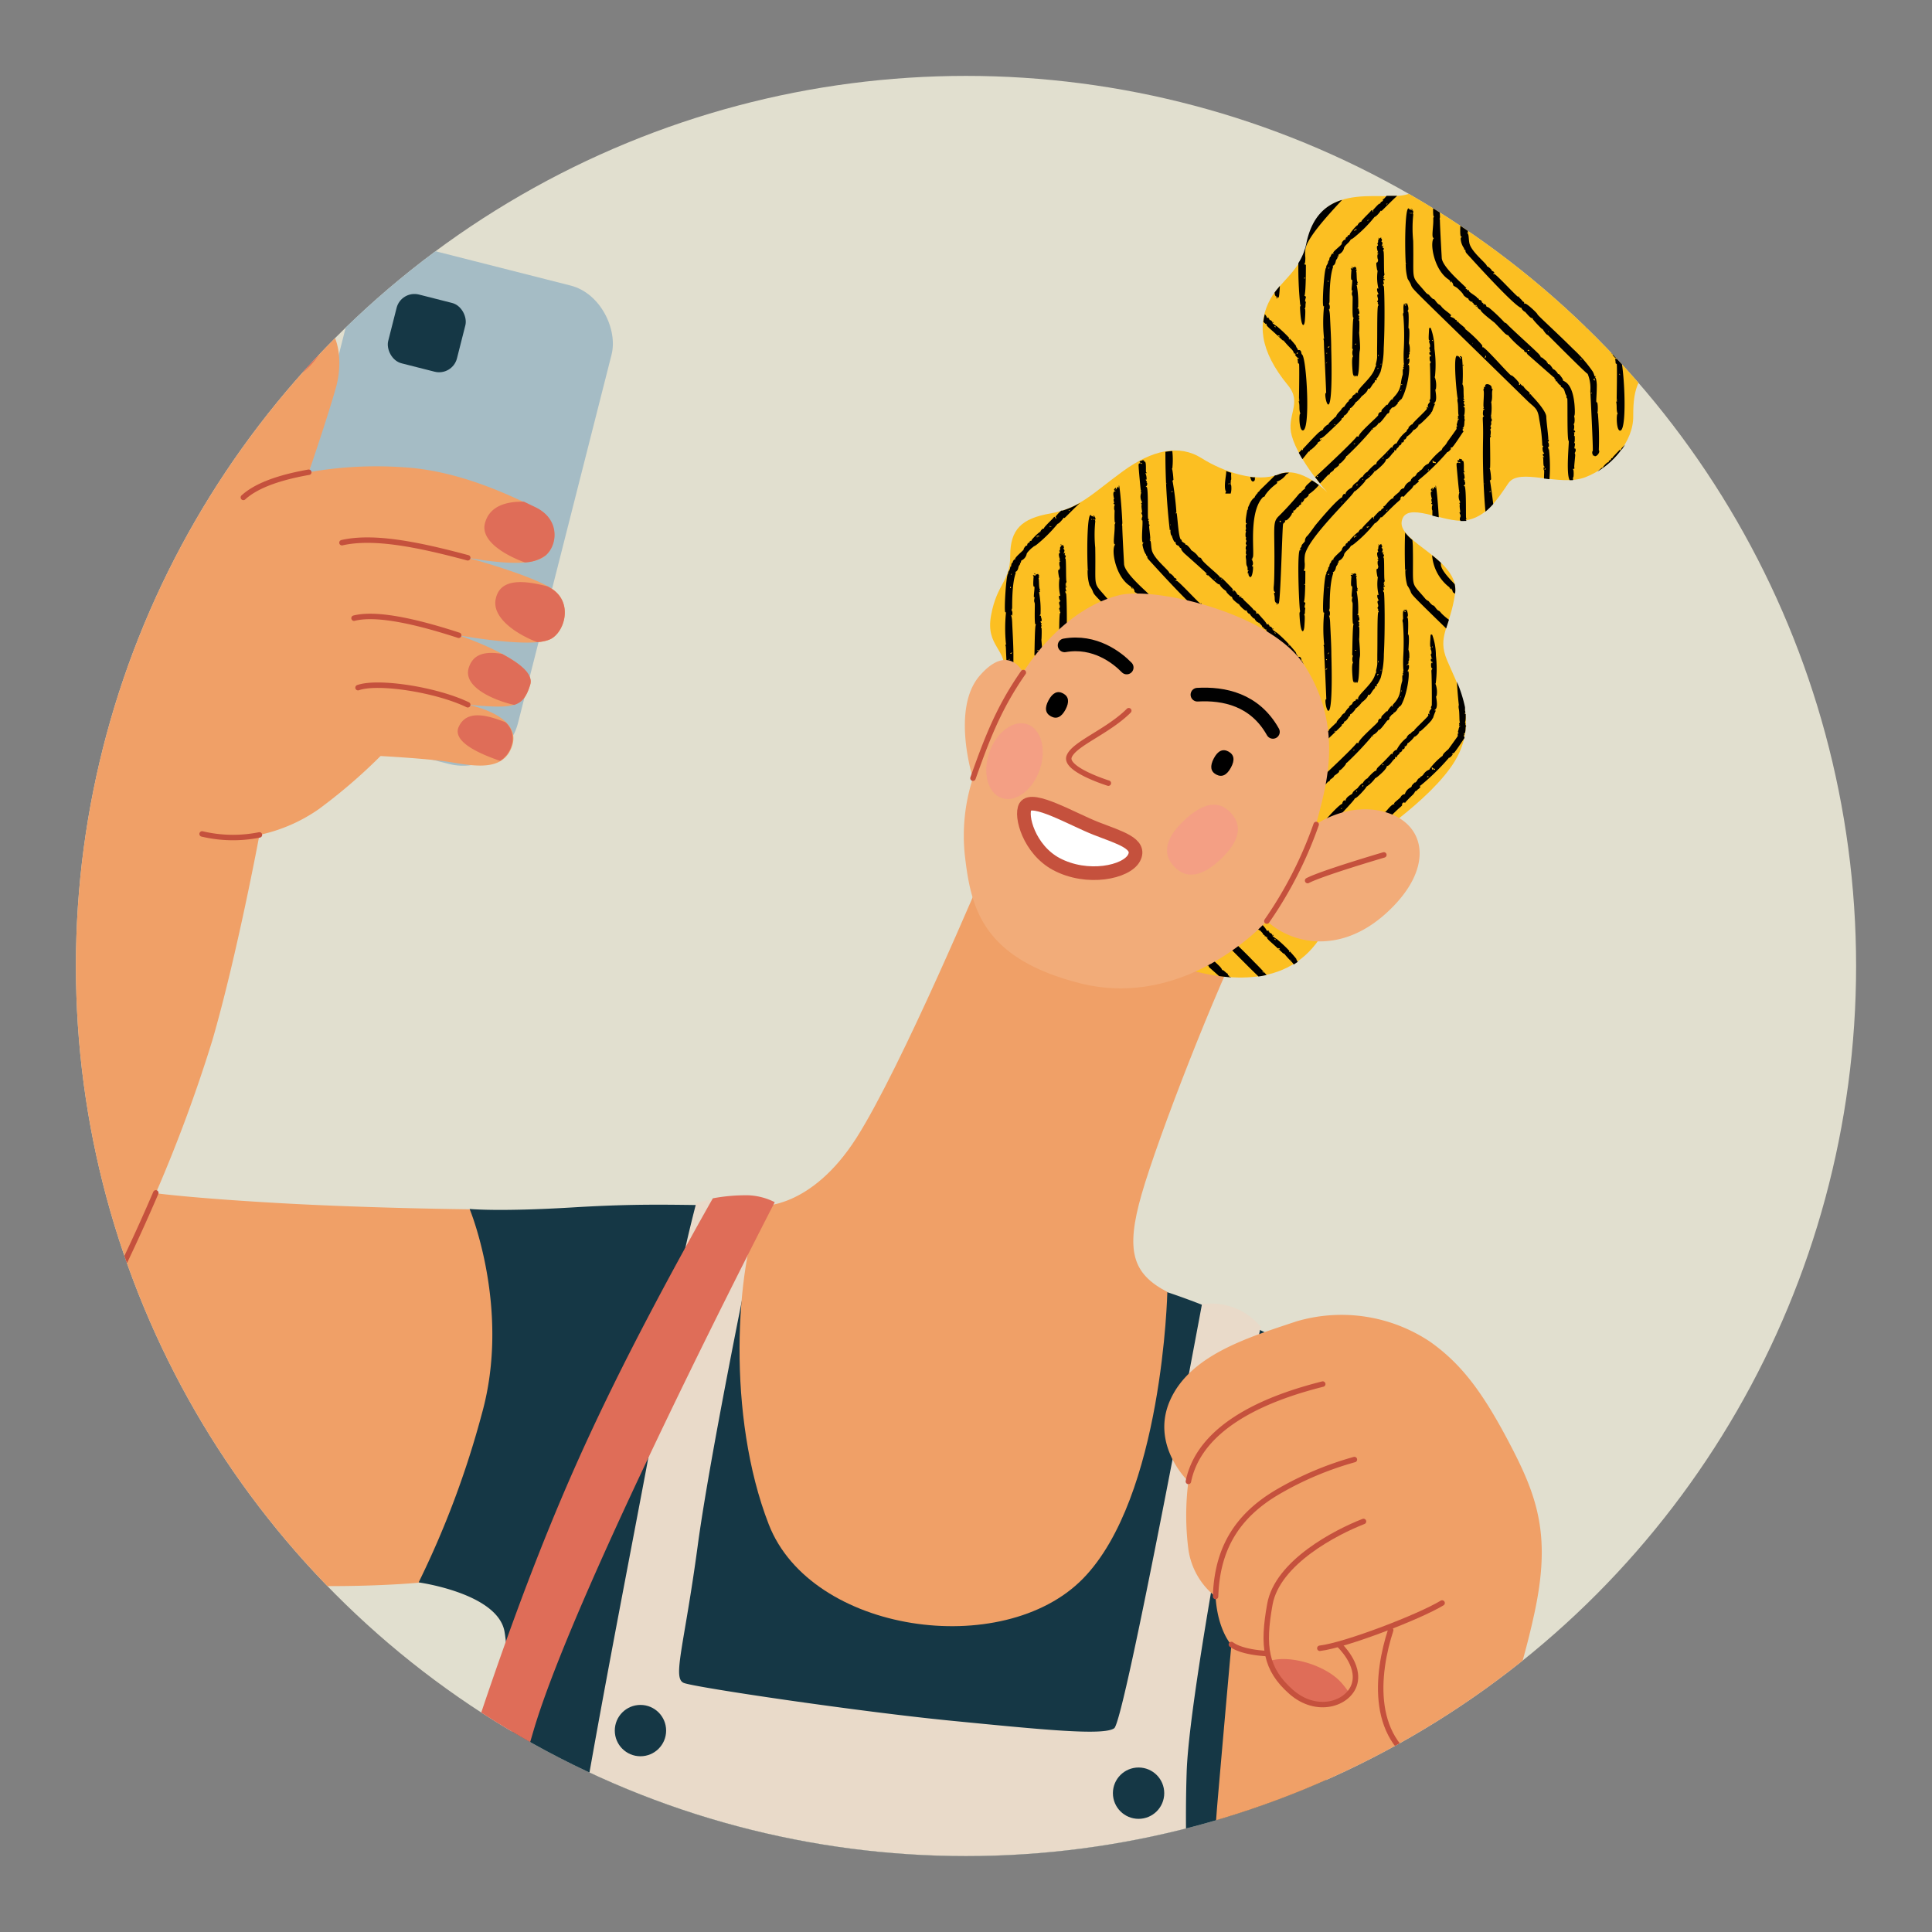 <svg xmlns="http://www.w3.org/2000/svg" viewBox="0 0 280 280"><rect x="0" y="0" width="280" height="280" fill="#808080" stroke="none"/><defs><clipPath id="clip-path"><circle id="SVGID" class="cls-1" cx="140" cy="140" r="129"/></clipPath><style>.cls-1{fill:#e1dfcf}.cls-4{fill:#153745}.cls-7{fill:#f0a067}.cls-10,.cls-13{fill:none}.cls-10{stroke:#010101}.cls-10,.cls-13{stroke-linecap:round;stroke-linejoin:round}.cls-10{stroke-width:1.98px}.cls-11{opacity:.76;mix-blend-mode:multiply}.cls-12{fill:#f49b87}.cls-13{stroke:#c5513d;stroke-width:.79px}.cls-15{fill:#df6d58}</style></defs><g style="isolation:isolate"><g id="Layer_1" data-name="Layer 1"><circle id="SVGID-2" data-name="SVGID" class="cls-1" cx="140" cy="140" r="129"/><g style="clip-path:url(#clip-path)"><path class="cls-4" d="M110.31 174.77c-12.25-.11-16.52-.43-27.35.22s-14.88.22-14.88.22l-7.43 54.12s11.48 1.56 12.47 7.14 2.62 42.89 2 71.77a347.31 347.31 0 0 1-4.38 49s8.64 17.95 48.35 18.93 60.06-11.82 60.06-11.82-1-37.08 1.31-62.35 27.24-84.67 27.24-84.67-4.59-10.83-14.11-18.05-24.4-12-24.4-12Z"/><path d="M110.31 174.77s-7.22 34.57-9.19 49.23-3.72 19.25-2 19.91 25.38 4.16 38.73 5.47 22.1 2.19 23.63 1.09S174.2 189 174.2 189a9.81 9.81 0 0 1 5 .66 9.19 9.19 0 0 1 3.5 2.63s-10.28 51-10.72 64.54.44 32.16 4.59 42.23 3.29 16.19 3.29 16.19l1.86 58.3a300.37 300.37 0 0 1-62.36 7.55A361.06 361.06 0 0 1 62 377.81l4.37-61.92s13.31-8.31 14.4-26.89 13.93-79.19 15.54-91.23a194.19 194.19 0 0 1 4.59-23.41 21.25 21.25 0 0 1 5.25-.88 7.58 7.58 0 0 1 4.16 1.29Z" style="fill:#e9dac9"/><rect x="44.13" y="37.59" width="38.31" height="71.54" rx="8.23" transform="rotate(14.25 63.285 73.38)" style="fill:#a5bcc5"/><rect class="cls-4" x="56.71" y="43.14" width="10.28" height="10.28" rx="2.67" transform="rotate(14.25 61.855 48.29)"/><path class="cls-7" d="M181 133.86c-4.81 9.41-13.13 30.85-15.53 39.16s-1.32 11.6 3.71 14.22c0 0-.65 29.76-12.25 41.57s-39.38 7.88-45.51-7.87-4.81-37.2-1.09-46.17c0 0 7.22.44 13.78-9.84S142.69 126 142.69 126Z"/><path d="M239.91 38c-2.48-3.36-.29-5.84-2.63-8.75s-8.13-3.4-11.78-3.25-7.07-4.89-11.15-4.16-6.42 4-9.63 6-13.24-2.63-15.32 7.43c-.79 3.85-3.89 5.54-5.25 8-1.94 3.5-1.66 7.5 2.52 12.58 2.13 2.59-.31 4.37.55 7.33 1 3.6 5.14 8.17 5.14 8.17s-3.8-3.94-7-2.63-8-.29-11.24-2.33-7.14-1.17-11.37 1.9-6.27 5.39-10.5 6.12-5.84 2.34-5.84 6.13-1.9 3.94-2.77 8.6 2.48 4.82 1.9 8.76l24.06 39.67.88 2.41c7.22 2.4 17.06 3.5 21.66-5.47 1.26-2.47 5.18-12 5.18-12s10.06-6.42 13.56-12.26.29-11.08-1.17-14.58.44-4.67 1.17-9.63-8.31-7.44-7.73-10.5 6.13.33 9.19-.11 4.67-3.06 6.27-5.4 7.37.59 11.16-.87 7-5.21 6.93-8.9c0-4.23.71-5.78 4.45-9.26 4.85-4.44 1.24-9.69-1.24-13Z" style="fill:#fcbf22"/><path d="M239.12 36.78c.06.1-.19.21-.19.36s-.12 0-.2.32 0 .34-.11.34 0 .24-.24.61a.48.48 0 0 0-.12.31v.09c-.28 0-.59 5-.43 5.54.06.19.26 0 .11.15a22.54 22.54 0 0 0 0 4.5c.19 0-.14.09-.07.22a13.05 13.05 0 0 1 .1 1.32c.06 1 .12 2.5.18 3.78a11.82 11.82 0 0 1 .89-1.13c0-.78 0-1.66-.05-2.65 0-1.35-.09-2.91-.18-4.71-.05-1.19-.27-.88-.15-1 0 .31.31-.31 0-.77-.06-.11.1.13.1-.47 0-4.58.71-4.91.47-5s.28.15.44-.71a.58.58 0 0 1 0-.14 6.61 6.61 0 0 1-.61-1c.07-.01.04 0 .06.04Zm-.77 14.48s-.15-.13 0-.13-.02.13 0 .13Zm-.09 1.4c-.09 0 0-.11.11-.17.25-.2-.14.17-.11.17Zm.27-12c.08 0 .07.19 0 .19s-.08-.16 0-.21Zm.11 9.56c.26-.22 0 .08 0 .14s0 0-.08 0-.14.02.08-.16Zm0-11.31c-.08 0-.13 0 0-.12s.08.1-.02.1ZM243.07 46.37c.17-.17-.11-.16 0-.38s0-.11-.07-.06-.09 0 0 0-.19-.3 0-.3.07-.44 0-.61c-.05-.36-.18-.11-.18-.24s.14.05.12-.38v-1.36a12.79 12.79 0 0 0-.93-1.94c0 .54-.11 1.28.08 1s0 0-.05.35.05.35.08.6-.1 3.18.13 3c.06 0 .06 0 0 .1a36.78 36.78 0 0 0-.17 3.91 6.76 6.76 0 0 0 1-1.68v-.16c.15.09.07-1.73 0-1.69s-.14-.03-.01-.16ZM235.23 34c.06.09-.17.29-.37.54s0 .19-.22.45-.09.35 0 .28 0 .14-.09.09c-.54-.31-.15 9 0 8.88s-.13 0-.11.42c.12 2.89.6 2.85.69 1.85 0 0 .16-1.8 0-1.71s.11-.06.09-.45.13-.62 0-.62 0-.44.05-.58-.09-.25-.19-.24a20.53 20.53 0 0 0 .21-4.47c0-.11-.23-.05-.23-.15s.15.1.14-.93a5.41 5.41 0 0 1 .06-1.14c.09-1.07 1.5-2.93 3-4.71a5.57 5.57 0 0 0-.38-1.18c-.37.42-.77.89-1.23 1.45 0 0-1.09 1.51-1.19 1.55s-.29.55-.23.67Zm-.11 6.38c-.08 0-.13 0 0-.11s.1.09 0 .09ZM233.51 66.45c.06.07-.19.31-.3.31s0 .29-.12.23-.77.61-.77.74-.06 0-.22.1l-.58.51a11.84 11.84 0 0 0 3.42-3.11h-.05c-.06 0-.11 0-.06-.13-.63.65-1.11 1.17-1.11 1.19 0 .19-.31.07-.21.16ZM235 65a.18.18 0 0 0 0 .21c.18-.25.35-.5.51-.76l-.51.52c.06-.06.06-.06 0 .03Z"/><path d="m234.83 65.11.11-.12a.54.54 0 0 0-.11.12ZM231.71 65.23a42.14 42.14 0 0 0-.11-5.06c0-.31-.13-.39-.07-.46s.06-1.48-.11-1.41 0-.72 0-2.53c-.07-1.39-.4-1-.21-1.16s.09-.08-.06-.08c-.13 0 0-.06-.31-.67a19.48 19.48 0 0 0-2.89-3.32c-2.34-2.34-5.2-4.92-5.14-5S221.2 43.88 221 44s0-.08-.17-.24-.24 0-.18-.09-.57-.58-.52-.66 0-.08-.11 0-3.28-3.39-3.48-3.31-.13-.13 0-.13-.16-.32-.24-.27 0-.13-.45-.5-.43-.11-.37-.22c.15-.27-2.28-2.05-2.53-3.37-.11-.59-.07-1.23-.23-1.33s-.09-.07 0-.07.1 0 0-.08-.1-.08 0-.08-.21-1.94-.14-1.9.09-.2 0-.2 0-.54-.1-.54-.07 0 0-.11.06-.12 0-.16.06-4.64-.25-4.64.05 0 .11-.37c0-.17 0-.25-.06-.25s-.08 0 0-.07-.14-.24-.14-.36.17.23.11-.36-.28-.67-.14-.59.22-.1.09-.1a8.14 8.14 0 0 0-.08-1.39c-.35.17-.7.35-1 .54a.81.81 0 0 0 0 .15s.31 3.43.34 3.43 0 0 0 .16-.06.15 0 .11c.22-.14-.29.48.11 1.3.08.15.08.22 0 .24s-.06.07 0 .2-.06 0 0 .5c0 .21.14.77 0 .7s.08.23.11.45-.1.21-.1.51c0 .11 0 .18.06.15.21-.12-.24 3.38.16 3.25s-.18 0-.1.39a2.58 2.58 0 0 0 .52 1.34c-.13-.07 0 .19.12.19s-.07.19.22.51c.5.54 7.37 8.19 8 7.89.18-.08.18-.08 0 0s.37.59.42.55.8 1 1.08.94c.08 0 .1 0 .06.08s1.67 1.91 1.4 1.43c.12.2.59.93.8.93l2 2c1.69 1.68 3.82 3.78 3.77 3.62a5.38 5.38 0 0 1 .39 2.51s.45 8.76.35 8.71-.09.41 0 .47-.06.24.06.17.11 0 .14 0c.21.35.97-.45.68-.8Zm-7.36-17s0-.31.05-.26-.08.25-.05.25Zm4.79 3.89c-.1 0-.21-.17 0-.1s.1.09 0 .09Zm1.44 5s0-.26.09-.21-.12.19-.09.19Zm.52-2c-.09 0-.23-.1-.09-.22l.09-.05c.1 0 .13.05 0 .05-.06 0-.05.12 0 .12.09-.02.08.13 0 .13Z"/><path d="M234.54 50.84c-.17-.17-.3 0-.38-.13s0-.08.05 0 0 0-.08-.14a.8.8 0 0 1-.24-.45 20 20 0 0 0-2.84-2.85h-.06c-.05 0-.06 0 0 0s-.43-.31-.47-.37 0-.2-.22-.39-.26 0-.26-.17-.19-.08-.11-.21-.28 0-.27-.05 0-.19-.64-.87-.58-.78-.83-.73.08 0-.15-.31-.36-.1-.3-.2-1.34-1.3-1.32-1.33 0-.08-.08-.08 0-.12-.23-.23-.22-.17-.11-.11 0-.12-.14-.12-.09 0-.06.1-.08 0-.11-.26c0-.11-.2 0-.33-.24s-.36-.55-.47-.49 0 .19 0 .19-.29-.37-.11-.27c.43.26-1.42-1.55-1.45-1.58-.33-.38-.61-.13-.44-.24s-2.36-2.07-2.61-2.56-.34-.16-.52-.44c-.42-.65-1.07-.91-1.07-1s-.61-.77-.69-.72-.09 0-.1-.1-.53-.33-.54-.44 0-.19-.06-.19c-.44 0-.57-4.11-.72-3.88s-.09-.07 0-.13a43 43 0 0 0-.54-4.49c-.21.06.18-.16.11-.24a8.53 8.53 0 0 0-.16-1.41c-.08-.16-.08-.19 0-.15a5.78 5.78 0 0 0 .06-1.61 5.15 5.15 0 0 0-1-.07 98.4 98.4 0 0 0 .62 10.57c0 .09 0 .09.14 0s.13-.1 0 0 0 1 .16.87.06 0 0 .05.23.74.35.87.25 0 .2.16.13.38.3.4.3.41.43.38h.07s-.18.16.51.82c0 0 4 3.54 3.21 2.93-.29-.24 0 .32.19.18 0 0 1.42 1.4 1.56 1.32s.08.13.45.51.63.44.63.56.67.77.76.74 0 .23.36.53c.52.48.69.54.73.55-.06.09.84 1 .95.92s0 0 .24.29.31.1.31.2.55.72.64.67 0 .06.29.36.32.12.32.22 0 .07.09 0 .07 0 0 0 .5.48.45.57.3.13.23.23 0 .07.08.07.08.19.21.11 0 0 .09.21.79.76 1.42 1.35l.86.8c.13.13.19 0 .19.08a12.78 12.78 0 0 0 1.07 1.17 1.92 1.92 0 0 1 .35.47c0 .23.3.44.13.21s.24.15.24.17-.16-.09-.16 0 .44.57.5.5.1.17-.08.11 0 .05 0 .48c0 .19.07.24.16.21s0 5.09 0 5.06.12.22 0 .15.17.27 0 .27 0-.12 0 .86.28.94.12.92-.2 2.43.38 2.43c1.14 0 .55-10.45-.11-11-.07-.12.02-.41-.15-.57Zm-19.38-25.05c-.06-.06 0-.32 0-.1s-.03.1 0 .1Zm.49 6s-.05-.23 0-.18-.04.19 0 .19Zm.29-4.92c-.1 0-.16 0 0-.09s.15.1 0 .1Zm6.11 12.78c-.12 0 .1-.24.14-.2s-.19.21-.14.21Zm1.06-.07s-.15-.14 0-.14-.02.15 0 .15Zm7.79 7.86s-.3-.26-.1-.19.07.2.1.2Zm.6 1.32c-.05 0-.39-.16-.17-.16s.25.17.17.17Zm1.42.47s-.13-.33 0-.27-.03.28 0 .28Zm.24 1.08c-.2 0-.09-.1 0 0s.09 0 0 .01Zm.82 1s0-.2.15-.2-.13.24-.13.19Zm.75 3c-.11 0 0-.31.05 0 .04.07.03.08-.05 0ZM199.86 34.54a.26.26 0 0 1 0 .11c0 .07 0 0 .1 0a.12.12 0 0 0-.1-.11ZM199.82 34.54c.07-.26-.18.11 0 0ZM230.67 41.06c0 .36.37.34.14.42s-.05.18 0 .88c0 .49.17.57.28.62s.1.05.1.12-.05 0-.1 0h-.12a.19.19 0 0 0 .12.09c.1 0 .24 0 .19-.1s0-.11.09 0c.29.24.54-11.27.66-11.55s.34-.17.29-.42.06.08.45-.32c.84-.87.43-1 .58-.89s.12 0 .16-.1-.05-.28.06-.22.39-.31.44-.44.21 0 .32-.26.41-.19.34-.37.28-.41.11-.16.38-.35.33-.44 0 0 .34-.29a11.39 11.39 0 0 0-1.11-.53l-.05.06a43 43 0 0 1-3 3.28 1.66 1.66 0 0 0-.23.31c-.44.7-.29 1.66-.28 5.43 0 5.14-.16 4.04-.11 4.88Zm1-10c.1.06 0 .2-.09.15s-.09-.21.04-.14Zm-.77 10c.13.08-.08.19 0 .19s-.14-.19-.05-.14Z"/><path d="M226.62 34.71c-.08 0-.08 0 0 0s-.09.3 0 .48 0 .15 0 .52.19.23 0 .33 0 .55 0 .84c0 1 .2.59.19 1.17 0 .19 0 .24.12.21s.09 0 0 .05-.13.49 0 .41-.05.07.06.27c.51 1 .74-1.47.55-1.36 0 0-.06 0-.06-.07s.11 0 .12-.33c0-.47-.37-.74-.15-.61s.1 0 .06-.06 0-.13 0-.13c.44 0-.7-6.43 1.49-8.76.08-.08.41-.12.32-.28s0-.06 0 0 .34-.49 1.07-1.18c-.41-.06-.81-.1-1.22-.14-.34.34-.57.57-.57.58-.07.24-.39.28-.31.41s0 .07 0 0-.47.53-.43.59-.37.13-.75 1c-.16.36-.33.64-.22.71s-.1 0-.14.27c-.09.47-.35 1.82-.11 1.82s-.09 0-.09.32.09.47 0 .6.18.38.06.31-.13.89 0 .81-.15.15 0 .37-.18.44 0 .65.09.17.01.2ZM203.65 38.34v-.06s-.07.06 0 .06ZM194.46 35.28c.15.15-1.33 1.16-1.24 1.39s0 .12-.08.08-.1 0-.07 0-.2.21-.2.36-.11 0-.19.32 0 .34-.12.34 0 .24-.24.61c-.09.13-.14.26-.11.31s0 .09 0 .09c-.29 0-.6 5-.44 5.54.06.19.27 0 .11.15a22.53 22.53 0 0 0 0 4.5c.19 0-.15.09-.07.22s.05.55.09 1.32c.13 2.23.3 6.46.3 6.45-.59-.34 1.09 6.93.73-6.45 0-1.35-.1-2.91-.18-4.71-.06-1.19-.28-.88-.16-1 0 .31.31-.31 0-.77-.07-.11.09.13.1-.47 0-4.58.7-4.91.46-5s.28.15.44-.71c.06-.32.31-.37.25-.62s0-.13 0-.06c.16.24.1-.3.19-.3a1.4 1.4 0 0 0 .74-.84c0-.19.16-.39.53-.75a2.22 2.22 0 0 0 .45-.54c-.09-.08 0 .09.56-.38a19.06 19.06 0 0 0 2.91-2.93c.22 0 .85-.78.83-.83s.19-.1.14 0 1.43-1.44 2.3-2.22h-1.53c-.26.3-.45.53-.52.49s0 .22 0 .19 0 .09-.22.18-.13.34-.26.27-1 1-1 .94.16.51 0 .2-.19-.2-.35 0-1.35 1.32-1.31 1.45-.07-.08-.36.24-.09.36-.19.3-1.15 1.16-1.15 1.36-.24-.06-.24.14-.18.08-.1.22 0 .07 0 0-.13 0-.21.11 0 .32-.14.27-.52.47-.45.54Zm-2.17 16s-.15-.13 0-.13-.02.11 0 .11Zm-.08 1.4c-.1 0 0-.11.1-.17.26-.22-.14.15-.1.15Zm.26-12c.09 0 .08.19.05.19s-.13-.18-.05-.23Zm.11 9.56c.26-.22 0 .08 0 .14s0 0-.08 0-.14 0 .08-.18Zm0-11.31c-.07 0-.12 0 0-.12s.09.08-.02.08Zm8.42-9.41c.17-.07.05.1 0 .1s-.19-.03 0-.1Zm-2.79 2.27c.13-.1.13-.1 0 0s-.1.15.08.1c.35-.1-.12.11-.09.11s-.14-.08.02-.21Zm-1.77 1.45c.1.06.15-.23.14 0s0 .15-.11.09-.11-.05-.11 0 0 .21-.07.14.06-.29.16-.23Z"/><path d="M195.78 38.92c-.12.13.15 0 .06.42 0 .17-.12 1.33.08 1.21s-.22 1.92.08 1.53c.12-.17 0 0-.06.35s.06.35.09.6-.1 3.18.12 3c.06 0 .06 0 0 .1-.14.27-.15 4.31-.19 4.32s.18.19.09.28a1.35 1.35 0 0 0 .05.94c-.08 0-.24.28-.06 2.25.1 1 .56.5.59.5s0 .15 0 .15c.44 0 .3-3.22.43-3.69a2.56 2.56 0 0 0 .05-.45c0-.88-.16-2.3-.13-2.29s.06-1.73 0-1.69-.1-.06 0-.19-.11-.16 0-.38 0-.11-.07-.06-.09 0 0 0-.19-.3 0-.3.07-.44 0-.61c0-.36-.18-.11-.18-.24s.14.05.11-.38a14.27 14.27 0 0 0-.2-2.9c-.18 0 .25-.17.09-.27s.14-.11 0-.27-.09-1.37-.16-1.48.18-.31 0-.31-.06-.06 0-.14-.38-.52-.21-.31.09.13 0 .09-.38.12-.32.21-.18-.08-.26.01Zm.55 15.69s-.13-.14 0-.19.03.19 0 .19Zm.12-4.79c.1-.06.19.09 0 .09s-.13-.01 0-.09ZM188.41 44.64c.13 2.89.6 2.85.7 1.85 0 0 .15-1.8 0-1.71s.1-.06.09-.45.12-.62 0-.62 0-.44.05-.58-.1-.25-.2-.24c.08-.17.21-1 .21-4.47 0-.11-.23-.05-.23-.15s.15.1.15-.93a5 5 0 0 1 0-1.14c.14-1.61 3.26-5 5.33-7.23-2.36.72-4.38 2.4-5.19 6.32a8.43 8.43 0 0 1-1.15 2.84 53.16 53.16 0 0 0 .27 6.09c.25-.08-.05.03-.03.42Zm.65-4.39c.11-.07.11.11 0 .11s-.13-.04 0-.11ZM230.58 46.82s.07-.15 0-.15-.04.15 0 .15Z"/><path d="M196 38.83c.06.14.08-.08 0-.14s-.21.16-.1.09.1.05.1.05ZM223.73 26.85a1 1 0 0 0-.07.29l.77-.05a2.83 2.83 0 0 0 .09-.74 2.37 2.37 0 0 0 0-.42 5.88 5.88 0 0 1-.91-.26 2.45 2.45 0 0 0 .13 1.18c.06-.17.08.15-.01 0ZM199.86 79a.26.26 0 0 1 0 .11c0 .07 0 0 .1 0a.12.12 0 0 0-.1-.11Z"/><path d="M200.62 85q.12 0 .09-.06c-.07-.18-.31 0-.13-.2.06-.08.07-.11 0-.08s-.1 0-.1 0 .27-.15.09-.16.19-.15.09-.42 0-3.39-.15-3.28.22-.44 0-.44.14-.52-.12-.32 0-.17 0-.38-.27-.31-.16-.31.11-.29 0-.35.1-.25-.14-.12a1.43 1.43 0 0 0-.22.15s0 .09-.07.09 0 .54-.13.54.2.31 0 .37 0 .83.08.9-.11 0-.11.13.39.14.15.15-.11.79-.06.79 0 .48-.15.45-.07.47 0 .91.23.35.1.35a6.68 6.68 0 0 0 .13 2.55c.09.13.09.13 0 0-.37-.29-.16.62 0 .7s-.15 0-.17.25.19.51.06.75-.06.19 0 .26.06.12 0 .15.23.26.06.35-.11 4-.15 6.17v1.35c-.07.68-.23.94-.17 1.1s0 0-.17.48c-.37 1.39-2.79 3.1-2.41 3.52.18.2-.08-.1-.28 0s-.1.31-.18.24-.41.25-.41.38-.31.23-.44.42 0 .28-.08.21-.62.72-.6.76 0-.07-.25.15-.13.23-.4.5c-.52.51-.55.72-.53.78s-.08 0-.08 0-.84.81-.9.87c-.22.22-.09.34-.18.28s-.8.58-.74.69-.21 0-.81.63-1.37 1.36-2.08 2.1c.11-.08.12-.08 0 0s0 .22-.09.22-.11 0-.07-.12c-.62.64-1.11 1.16-1.11 1.18 0 .18-.31.06-.21.16s-.18.3-.29.3 0 .29-.12.23-.78.61-.78.74-.06 0-.21.1-.64.56-1.06 1c-1.06 1-2.34 2.28-2.34 2.29-.08.24-.39.29-.31.41s0 .07 0 0-.47.54-.43.6-.36.12-.75 1c-.15.36-.33.64-.22.71s-.1 0-.14.27c-.08.47-.34 1.82-.1 1.82s-.1 0-.1.32.1.47 0 .6.17.38.06.31-.13.89 0 .82-.15.14 0 .36-.18.44 0 .66.07.12 0 .15-.08 0 0 0-.09.3 0 .48 0 .15 0 .52.2.23.05.33 0 .55 0 .84c0 1 .21.59.2 1.17 0 .19 0 .24.11.21s.1 0 0 0-.14.49 0 .41-.05.07.06.27c.51 1 .74-1.47.56-1.35s-.06 0-.06-.08.11 0 .11-.33c0-.47-.37-.74-.14-.61.08 0 .09 0 .06-.06s0-.13 0-.13c.45 0-.7-6.43 1.5-8.76.07-.07.41-.12.31-.28s0-.06 0 0 .42-.76 1.62-1.65c.37-.27 0-.29.07-.31a3 3 0 0 0 1.43-1.11s.21 0 .95-.75c1.83-1.73 2.18-2.59 2.32-2.51s0-.2.14-.2 1.2-1 1.12-1.12 0 .1.32-.2 0-.33.07-.25-.07.21-.13 0 .06.15.92-.68c0 0 2.11-2 2.21-2.14s0-.29.06-.22.38-.22.3-.35 0 .13.37-.27.2-.44.39-.52.05-.33.19-.33.72-.68.72-.79-.07.13.44-.38.31-.42.57-.62c1.11-.86.64-1.1.89-1s.43-.51.77-.84 0-.49.24-.41.16-.07.14-.22 0 .3.59-1a13.07 13.07 0 0 0 .46-3.42c.2-3.71.1-9 0-9s-.17-.5 0-.3-.22-.59.06-.52Zm-7.11 20.84c.05 0 .07 0 0 0a.08.08 0 0 0 0 .12c.28.14-.34.11 0-.09Zm6.07-8s0-.16.17-.16-.19.22-.17.22Zm.12-1.79s0-.33.08-.28-.12.34-.08.34Zm.45 1.17c-.05 0-.07-.16 0-.16s-.02.22 0 .22ZM199.82 79c.07-.31-.18.06 0 0ZM203.65 82.75v-.06s-.07.06 0 .06Z"/><path d="M203.67 82.71a7.59 7.59 0 0 0 .28 2.12c1.32 2-1.15-.37 5.64 6.25.12-.4.26-.81.4-1.26a8.66 8.66 0 0 1-1.09-.93c-.45-.56-.34-.26-.6-.52s-.47-.66-.58-.62-.57-.48-.64-.59-.25-.07-.54-.42c-2.24-2.67-1.66-1.12-1.78-7.42 0 0 0-.48-.07-1.06a7 7 0 0 1-1.05-1.08c-.07 1.68-.06 3.86 0 5.47l.08-.07c.28-.15.03.04-.05.13ZM207.52 72.37c-.14-.09-.06.17 0 .48 0 .15-.23.05 0 .22s0 0 0 .5a.8.8 0 0 0 .07.43s0 .35 0 .73l.93.24c-.14-2.57-.45-5.52-.47-4.34 0 .17 0 .17-.08 0s0-.1-.38.39c.06-.36.09-.39-.08-.23s-.2.27 0 .36.1.06 0 .06c-.35.03.06 1.19.01 1.16ZM210.54 85.77c0 .07.13.12.34.28a3.78 3.78 0 0 0-.06-1.39c-.95-1-2-2.12-2-2.89v-.21c-.4-.38-.83-.74-1.27-1.09a6.5 6.5 0 0 0 2.29 4.47c.39.26.21.33.36.43s0-.1.08-.18.07 0 0 0 .26.35.26.58ZM212.48 75.36c-.07 0-.07 0 0-.11s.06-.12 0-.16.06-4.64-.25-4.64.05 0 .11-.37c0-.17 0-.25-.06-.25s-.08 0 0-.07-.14-.24-.14-.36.17.23.11-.36-.28-.67-.14-.59.22-.1.09-.1.09-1.61-.23-1.58c-.09 0-.11 0-.09-.12s0-.1 0-.07-.49-.2-.41 0 0 .1-.15.11-.12.28.11.28.22.05.15.18.1-.13-.2-.11-.31.06-.27.59c0 0 .31 3.43.34 3.43s0 0 0 .16-.06.15 0 .11c.22-.13-.29.48.11 1.3.08.15.08.22 0 .24s-.06.07 0 .2-.06 0 0 .5c0 .21.14.77 0 .71s.08.22.11.44-.1.21-.1.51c0 .11 0 .18.06.15s0 0 0 .12a4.88 4.88 0 0 0 .68 0h.19s.01-.14-.02-.14ZM216.1 69.42a8.53 8.53 0 0 0-.16-1.41c-.08-.16-.08-.19 0-.15s0-4.41 0-4.41.22-.33.11-.26 0-.16 0-.56-.15-.3 0-.5-.14-.27 0-.47 0-.31.08-.31-.11-.17 0-.26.1-.39 0-.46-.05-.06 0-.06-.16-.37 0-.27.08 0 .08 0-.19 0-.1-.17a7.5 7.5 0 0 0 0-2s-.05.06 0 .14 0 .11 0 .05.17-.25.13-1.2c0-.73.08-.47.08-.66s-.14 0-.14-.29c0-.45-.9-.71-.94-.27 0 .14.05.24-.11.18s-.08.15 0 .13-.22.09-.11.42-.1 2.12 0 2.38c.05.09.05.13 0 .11s-.07 0-.07.06.09 0 .17.12-.12 0-.15.15c-.18.87.13.9.18.9h-.07c-.36.13-.07 0-.15 3.64a99.69 99.69 0 0 0 .35 10.16 9.76 9.76 0 0 0 1.13-1.1c-.15-1.33-.45-3.37-.47-3.36-.16.03.23-.19.16-.27Zm-.94.78c-.06-.06 0-.32 0-.1s-.03.1 0 .1Zm.78 1.09c-.1 0-.16 0 0-.09s.15.09 0 .09Z"/><path d="M209.24 64.74c-.35.34-.2.48-.41.54a10 10 0 0 0-1.76 1.82c.08.14-.46.11-.91.81-.19.29-.55.34-.48.44s-.12 0-.3.23-.06.18-.28.4-.16.14-.12.07-.08 0-.26.19c-.43.41-.09.36-.42.55a1.61 1.61 0 0 0-.8.9c.07.11-.09 0-.37.19s-.14.24-.47.52c-.75.63-.81.68-.68.77s-.06-.12-.51.29-.82 1-.92.9 0 .22 0 .19 0 .09-.22.18-.13.34-.26.27-1 1-1 .94.16.51 0 .2-.19-.2-.35 0-1.35 1.32-1.31 1.45-.07-.08-.36.24-.09.36-.19.3-1.27 1.09-1.27 1.25-.24-.07-.24.13-.18.09-.1.22 0 .07 0 0-.13 0-.21.11 0 .32-.14.27-.49.49-.42.56-1.33 1.16-1.24 1.4c0 .09 0 .11-.08.07s-.1 0-.07 0-.2.21-.2.36-.11 0-.19.33 0 .33-.12.33 0 .24-.24.61c-.09.13-.14.26-.11.31s0 .09 0 .09c-.29 0-.6 5-.44 5.54.06.2.27 0 .11.15a22.53 22.53 0 0 0 0 4.5c.19 0-.15.09-.07.22s.05.56.09 1.32c.13 2.23.3 6.46.3 6.45-.59-.34 1.09 6.93.73-6.45 0-1.35-.1-2.9-.18-4.7-.06-1.2-.28-.89-.16-1 0 .31.31-.31 0-.77-.07-.11.09.13.1-.47 0-4.58.7-4.91.46-5s.28.15.44-.71c.06-.32.31-.37.25-.62s0-.13 0-.06c.16.24.1-.3.19-.3a1.4 1.4 0 0 0 .74-.84c0-.19.16-.39.53-.75a2.22 2.22 0 0 0 .45-.54c-.09-.08 0 .09.56-.38a19.06 19.06 0 0 0 2.91-2.93c.22 0 .85-.78.83-.82s.19-.11.14 0 1.68-1.7 2.5-2.39c.28-.24.32-.31.25-.41s-.08-.1 0-.06 0-.14.21-.2.33.19.25.05a15 15 0 0 1 1.12-1.14c.35-.38.25-.49.47-.55s.14-.08.11-.14 0-.07 0 0 .63-.43.5-.48-.13-.16 0-.13a32.86 32.86 0 0 0 4.1-4c-.07-.13 0 .11.34-.23s.27-.39.16-.32.07-.21.2-.16 1.56-2.18 1.59-2.2c.25-.18-.18-.22 0-.46s.07-.11 0-.12-.12 0 0-.07c.31-.13.15-1.06.29-1.12s-.1.08-.06-.36c0-.24 0-.3-.07-.26s.14 0 .11-1.05c0-.36-.17-.09-.17-.28s0-.11.08-.08.08 0 .08-.11-.15-.19-.13-.34.19-.34.07-.26-.2-.21-.1-.15.13-.11 0-.27-.08-.09 0-.05 0-.1 0-1.1-.27-.82-.14-1a25.18 25.18 0 0 0-.08-3.76c-.1-.26-.46-.22-.28-.09s.12.43.07.29-.45-.55-.37-.41.05.1-.06 0c-.77-.63-.08 6.1 0 6.08s-.1.11 0 .6.05 1.71.13 1.84-.1.13-.1.26 0 .06.09 0 .07 0 0 0-.11.52-.06.4.25-.15.08 0-.15.42-.25.66.23.45.06.35-.11.32-.1.36-1.36 1.91-1.36 1.92-.14.32-.5.67Zm-17 30.93s-.15-.13 0-.13.03.13.05.13Zm-.08 1.4c-.1 0 0-.11.1-.17.31-.2-.09.17-.05.17Zm.26-12c.09 0 .08.19.05.19s-.08-.16 0-.21Zm.11 9.56c.26-.22 0 .08 0 .14s0 0-.08 0-.09.03.13-.16Zm0-11.31c-.07 0-.12 0 0-.12s.14.1.03.1Zm4-5.63c0 .13 0 .15-.11.09s-.11-.05-.11 0 0 .21-.07.14 0-.29.15-.23.21-.27.2-.02Zm1.64-1.22c-.09 0-.17-.12 0-.25s.13-.1 0 0-.1.15.08.1c.42-.08-.05.13-.02.13ZM201 74c-.05 0-.15 0 0-.1s.06.1 0 .1Zm6-5.83c-.08 0-.13 0 0-.12s.06.15 0 .15Zm.72-1.11c-.18.06 0 0-.1-.18s.16-.1.16 0 .31 0 .31.18-.24-.06-.41.03Zm4.39-14.22c.08 0-.19.31-.18.31s.07-.28.14-.28Z"/><path d="M195.78 83.33c-.12.13.15 0 .06.42 0 .17-.12 1.33.08 1.21s-.22 1.92.08 1.53c.12-.17 0 0-.06.35s.06.35.09.6-.1 3.18.12 3c.06 0 .06 0 0 .1-.14.27-.15 4.31-.19 4.32s.18.19.09.28a1.35 1.35 0 0 0 .05.94c-.08 0-.24.28-.06 2.25.1 1 .56.5.59.5s0 .15 0 .15c.44 0 .3-3.22.43-3.69a2.56 2.56 0 0 0 .05-.45c0-.88-.16-2.3-.13-2.28s.06-1.74 0-1.7-.1-.06 0-.19-.11-.16 0-.38 0-.1-.07-.06-.09 0 0 0-.19-.3 0-.3.07-.44 0-.61c0-.36-.18-.11-.18-.24s.14 0 .11-.38a14.27 14.27 0 0 0-.2-2.9c-.18 0 .25-.17.09-.26s.14-.12 0-.28-.09-1.37-.16-1.48.18-.31 0-.31-.06-.06 0-.14-.38-.52-.21-.31.09.13 0 .09-.38.12-.32.22-.18-.09-.26 0Zm.55 15.67s-.13-.14 0-.19.03.19 0 .19Zm.12-4.79c.1-.06.19.09 0 .09s-.13.01 0-.07ZM204.09 62.11c-.32.33-.22.51-.31.45a5.12 5.12 0 0 0-1.37 1.68c.07.1-.07-.11-.42.25s-.09.53-.25.38-.12.09-2 1.87c-.41.39-.18.58-.36.54s-1.18 1-1.18 1.09a1.27 1.27 0 0 0-.45.34c-.33.37-.22.44-.31.39s-.59.54-.66.65 0 0-.44.35-.26.47-.49.6c-1.24.68-.7 1.21-.89.94s-.48.3-.43.43c-.12 0-.85.39-3.9 4.06 0 0-1.08 1.51-1.19 1.55a1 1 0 0 0-.32.67c.06.09-.17.29-.38.54s0 .19-.21.45-.09.35 0 .29 0 .14-.09.08c-.53-.31-.15 9 0 8.88s-.13 0-.11.42c.13 2.89.6 2.85.7 1.85 0 0 .15-1.8 0-1.71s.1-.06.09-.45.12-.62 0-.62 0-.44.05-.58-.1-.24-.2-.24c.08-.17.21-1 .21-4.47 0-.11-.23 0-.23-.15s.15.1.15-.93a5 5 0 0 1 0-1.14c.21-2.43 7.22-8.93 7.13-9.32.05 0 .23-.05.93-.75s.75-.88.74-.92a4.89 4.89 0 0 0 1.26-1.19c0-.13-.05.11.61-.47 1.51-1.32.89-1.29 1.22-1.38s.81-.91 1-1 0-.45.14-.29.3-.15.24-.15.46-.37.38-.49.06.09.28-.18 0-.38.14-.31.36-.13.3-.37 0 .11.23-.13.1-.38.25-.38a3.94 3.94 0 0 0 .87-.86c0-.17 0 .1.44-.31.15-.13.25-.24.21-.24s0 0 .07-.08 0-.28.11-.2 2.18-2 1.75-1.78h-.08s.2 0 .28-.26c.32-1 .47-1 .3-1s-.11-.06 0-.14c.57-.43-.1-2.5.18-1.87a3.49 3.49 0 0 0-.12-1.79c-.15-.11-.14-.11 0-.07a16.4 16.4 0 0 0-.07-4.09 8.75 8.75 0 0 0-.53-3c-.25-.13-.24 0-.27.51 0 .21-.11 1.35.06 1.25s-.17.28 0 .28.07 0 0 .07.08 0 .1.42-.11.14-.09.36a.2.2 0 0 0 0 .09c0 .1.11.06.06.19s.29.38.14.3-.25.06-.19.29.28.07.21.27-.06.11-.12 0-.15.68.06.84-.11 0-.08.46c.06.74.08 4.94.05 4.94s-.18.29-.07.36-.08.11-.25.44.22.67 0 .46-.22 0-.17.14-2.11 2.08-2.08 2.23 0-.13-.42.31c-.15.16-.25.25-.22.18s.15.06.01.17Zm-15 22.66c-.07 0-.13 0 0-.11s.08.11-.03.11Zm5.33-11.9s-.07-.16.05-.16-.1.16-.08.16Zm2.33-2.57c-.05.1-.27.08-.13 0a.08.08 0 0 0 0-.12c-.05-.09.16.03.1.12Zm.78-.7s-.14-.13 0-.18-.06.18-.03.18Zm.86-.55s0-.25.09-.2-.15.2-.12.2Zm.79-.82c-.14 0-.12-.22 0 0s.08.04-.03 0Zm1.27-1.74c-.07 0-.12 0 0-.12s.08.12-.03.12Zm.66-.73c-.06-.06 0-.31 0-.1s-.11.1-.03.1Zm6.51-16.47c.15 0-.07.15-.05.15s-.09-.15.02-.15ZM187.91 73.62c.08-.2.21 0 .33-.26s.4-.19.33-.37.28-.41.11-.16.39-.35.33-.44 0 0 .41-.34.16-.43.24-.41a6.59 6.59 0 0 0 1.48-1.34 11.88 11.88 0 0 0-1-.68l-.64.58c-.52.48-.28.59-.39.52s-.08 0 0 .07 0 .11-.05.09-.6.48-.53.55-.06-.12-.31.2a41.51 41.51 0 0 1-3 3.28 2.34 2.34 0 0 0-.24.31c-.43.71-.29 1.66-.28 5.43 0 5.08-.15 4-.1 4.82 0 .36.37.34.14.42s0 .18 0 .88c0 .49.16.57.27.62s.1 0 .1.12-.05 0-.1 0h-.11c.03 0 .06.06.11.08s.24 0 .2-.1 0-.11.08 0c.3.24.54-11.27.67-11.55s.33-.17.28-.41.07.07.46-.33c.84-.87.43-1 .58-.89s.12 0 .16-.1-.06-.28.05-.22.37-.24.42-.37Zm-3.16 12.09v-.19c0 .05-.03.19 0 .19Zm.73-10.08c-.08 0 0-.23.08-.15a.09.09 0 1 1-.08.15Z"/><path d="M201.86 57.85c0 .09-.16.21-.08.09s0-.23-.39.28-.25.5-.34.44-.32.28-.65.58-.09.48-.3.48-.4.31-.35.44-2.91 2.63-2.83 3.08c0 .09-.21 0-.27 0-.32.49-2.83 2.93-6.05 5.91l.71.91c.62-.64 1.17-1.25 1.17-1.23s.32-.15.27-.23.59-.37.59-.59c0-.06.85-.54.74-.71s0 .1.53-.48c.74-.76.36-.73.58-.73a46.38 46.38 0 0 0 3.57-3.75c-.08-.22.34 0 .22-.18s0 0 .47-.42.23-.47.33-.41c.25.15 1.26-1.44 1.33-1.4s.3-.16.26-.38 0-.13 0-.05.32-.46.48-.46.15-.04.15-.04.15-.06.37-.3.33-.38.16-.34.25-.1.25-.24 0-.08.08-.06.07 0 .07-.08.1 0 .24-.23c.95-1.76 1.28-5 .93-4.88s.22 0 .17-.74c0-.25-.25-.19-.25-.09s-.17 0 .07-.17 0-.33.17-.55a.11.11 0 0 0 0-.16c-.05 0-.06-.06 0-.06s.07-.25.06-.54a2.36 2.36 0 0 0-.13-.81s.2-2.34-.07-2.18c0 0 .13-2.47-.09-2.47s.13 0 .08-.43c0-.17-.14-.73-.25-.73s.09.15 0 .15 0-.18-.3-.07-.08 1.3-.17 1.35-.05.38 0 .48a35.81 35.81 0 0 1 .06 4.71 18.3 18.3 0 0 0 0 2.09c.09 0-.11.47 0 .47s-.21.16-.1.16.1.23 0 .19 0 .84-.08.9a6.92 6.92 0 0 0-.26 1.34c-.26 1.44-1.27 1.92-1.15 2.14Zm-11 11.28c-.1 0 0-.15.1-.15s.04.15-.12.15Zm5.42-4.77c-.11 0-.17 0 0-.09s.13.09-.02.09Zm7.35-20.25c.33.1 0 .2.08.2-.13 0 0-.16-.2-.16s-.13-.15.1-.04Zm-.46 11.56c.15 0-.06.15-.05.15s-.12-.15.03-.15Zm-.08.83c0 .21-.18.14-.14.14s.12-.25.12-.14ZM188.77 65.12l.12-.13a.46.46 0 0 0-.12.13Z"/><path d="M188.89 65c.11-.08.12-.08 0 0s0 .22-.09.22-.11 0-.07-.12l-.5.52c.17.31.34.62.53.92.68-.79.88-1.17 1-1.12s0-.2.14-.2 1.2-1 1.12-1.12 0 .1.32-.2 0-.33.07-.25-.07.21-.13 0 .06.15.92-.68c0 0 2.11-1.95 2.21-2.15s0-.28.06-.21.38-.23.3-.35 0 .13.37-.27.2-.44.39-.52.05-.33.19-.33.72-.68.72-.79-.07.13.44-.38.31-.42.57-.62c1.11-.86.64-1.1.89-1s.43-.51.77-.84 0-.49.24-.41.16-.07.14-.22 0 .3.59-1a13.07 13.07 0 0 0 .46-3.42c.2-3.71.1-9 0-9s-.17-.5 0-.3-.23-.67.05-.57q.12 0 .09-.06c-.07-.18-.31 0-.13-.2s.07-.11 0-.08-.1 0-.1 0 .27-.15.09-.16.19-.15.09-.42 0-3.39-.15-3.28.22-.44 0-.44.14-.53-.12-.32 0-.17 0-.38-.27-.31-.16-.31.11-.29 0-.35.1-.26-.14-.12a1.43 1.43 0 0 0-.22.15s0 .09-.07.09 0 .54-.13.54.2.31 0 .37 0 .83.08.9-.11 0-.11.13.39.14.15.15-.11.79-.06.79 0 .48-.15.45-.07.47 0 .91.23.35.1.35a6.68 6.68 0 0 0 .13 2.55c.09.13.09.13 0 0-.37-.29-.16.62 0 .7s-.15 0-.17.25.19.5.06.75-.06.19 0 .26.06.12 0 .15.23.26.06.35-.11 4-.15 6.17v1.35c-.07.68-.23.94-.17 1.1s0 0-.17.48c-.37 1.39-2.79 3.1-2.41 3.52.18.2-.08-.1-.28 0s-.1.31-.18.24-.41.25-.41.38-.31.23-.44.42 0 .28-.08.21-.62.72-.6.76 0-.07-.25.15-.13.23-.4.5c-.52.51-.55.72-.53.78s-.08 0-.08 0-.84.81-.9.87c-.22.22-.09.34-.18.28s-.8.58-.74.69-.21.05-.81.63-1.35 1.41-2.06 2.16Zm10.81-13.3s0-.33.08-.28-.12.28-.08.28Zm.45 1.17c-.05 0-.07-.16 0-.16s-.02.16 0 .16Zm-.4.46c.16 0-.19.16-.17.16s.04-.16.17-.16Zm-6.24 8.13c.05 0 .07 0 0 0s0 .09 0 .12-.34.08 0-.12ZM196 83.24c.06.14.08-.08 0-.14s-.21.16-.1.09.1.05.1.05ZM224.37 65.06h.1s-.25-.25-.09-.25.11-.57 0-.69-.07-.09 0-.09.14-.42 0-.34-.07 0 0-.06-.28-2.63-.28-3.22c0-.78-1.51-2.44-2-2.95-.32-.31-.19-.4-.32-.29s0-.28-.26-.41a3.2 3.2 0 0 1-.73-.75c0-.14-.05.06-.36-.28s0 .05-.18.05-.07-.06-.08-.23-1-1.21-1.14-1.14-2.8-3-3.79-3.86c-.2-.18-.34-.28-.36-.24-.18.29.11-.15-.19-.41a17.56 17.56 0 0 0-2.27-2.16c-.13-.08-.17-.12-.08-.09.29.07-.89-.82-.93-.89-.17-.32-.21-.25-.16-.16s-.1.14-.13-.1-.13-.06-.21-.19c-.27-.4-.94-.32-.61-.57.15-.11-1-.8-1.35-1.25s-.34-.26-.6-.52-.47-.66-.58-.62-.57-.48-.64-.59-.25-.07-.54-.42c-2.24-2.67-1.66-1.12-1.78-7.42a18.92 18.92 0 0 1 0-3.72c.05-.3-.26-.49-.06-.36s0-.46-.1-.52-.38-.08-.14 0 .18.32.12.18-.3-.06-.37-.18c-.59-1-.71 4.65-.53 7.92l.08-.07c.2-.15 0 0-.08.13a7.59 7.59 0 0 0 .28 2.12c1.53 2.31-2-1.22 9.62 10.12l7.83 7.65c1 .93 1.42 1 1.62 2.6a24.64 24.64 0 0 1 .43 3.57c0 .41.14.15.14.33s-.13-.06-.08.48.37.51.15.59-.13.23 0 .38.12.14 0 .09-.13 0-.08.13 0 1.13.13 1.21.09.21 0 .15-.06.43 0 .43 0 .55 0 1.2l.79.1a23.39 23.39 0 0 0-.07-4.31c-.17-.09-.18-.14-.12-.08ZM204.21 31s-.05-.24 0-.19-.04.19 0 .19Zm.3 0s-.15-.16 0-.16-.01.16 0 .16Zm8.94 18.88c-.06-.06 0-.31 0-.1s-.03.05 0 .05Zm1.74 2c-.14-.09.12-.08.06-.19s.12-.18.12-.08c0 .3-.22.22-.18.22ZM224 68c-.06.1-.27.08-.13 0a.09.09 0 0 0 0-.12c-.06-.1.13.02.13.12Z"/><path d="M228.19 65c-.11.07.25-1-.05-.73-.1.08-.11.08 0 0s0-.09-.07-.06-.11 0-.09 0 .26.15.25-.58c0-.3 0-.49-.08-.46s0 0 0-.19c.07-.35-.19-.31 0-.32s.16-.22 0-.28 0-.12 0-.52-.18-.34 0-.49a2.21 2.21 0 0 0 0-1c-.07-.24.12.21.08-1.05-.17-4.26-1.86-4-1.71-4.24.06-.09-.41-.67-.44-.71-.22-.29-.3-.09-.3-.22a2 2 0 0 0-.62-.65c0 .26-.41-.74-.76-.74-.15 0 0-.13-.14-.19s-.08-.28-.18-.28-.61-.57-.73-.5.1 0-.36-.51l-.75-.72c-1.22-1.13-3.44-3.15-3.8-3.56s-.4-.11-.34-.21a23.31 23.31 0 0 0-2.19-2.1c-.38-.34-.45-.1-.52-.38 0-.11-.08-.18-.12-.15s0-.15-.2-.09-.11 0-.08-.06-.31-.19-.24-.26-.19-.32-.31-.28-.14-.28-.3-.28-.1 0-.09-.08-.85-.6-1.07-.82 0-.3-.24-.26-.14 0-.13-.08 0-.09-.1-.06-.15-.08 0-.13-3.48-2.94-3.56-4.38c-.34-6-.25-5.52-.27-5.55-.11-.21.06-.07 0-.66-.12-2.68-.48-6.2-.5-4.93 0 .17 0 .17-.08 0s0-.1-.38.39c.06-.37.09-.39-.08-.24s-.2.28 0 .37.1.06 0 .06c-.34 0 .07 1.17 0 1.14s-.06.17 0 .48c0 .15-.23 0 0 .22s0-.05 0 .5a.8.8 0 0 0 .07.43s-.07 1.87.09 1.77-.09.09-.08.33c.06 1.16-.36 2.95.12 2.79.11 0 .12 0 0 0-.67.48-.11 4.53 2.06 6 .39.26.21.33.36.43s0-.1.08-.18.07 0 0 0 .26.31.26.54.31.18.77.63c1.05 1 .48.72 1 1.12s.44.13.44.29.39.48.53.43 0 .08.09.15.08 0 .09 0 0 .39.48.33c.08 0 0 .17-.12.1s0 .15.15.09-.05 0 .23.3.37.09.32.18c-.15.25 2 1.84 2.07 1.92s1.37 1.43 1.45 1.51c.45.39.58.22.51.33a14.26 14.26 0 0 0 1.8 1.76.38.38 0 0 0 .09.09c.19.17.4.24.4.36s.24.24.35.21-.1 0 .13.28c0 0 3.77 3.32 3.8 3.33.22.07 0 .16.21.31s.11.11.08.12 0 .05 0 .12.3 0 .22.07.41.59.5.54-.12.14.15.29.36.35.46.71c.16.56.23.35.23.69 0 .16 0 .22.1.18s-.06 6.19.22 6.19c.09 0-.43 4.78.14 5.69h.47a.47.47 0 0 0 0-.28c-.06-.17.11.14.11-.68s-.17-.53-.09-.66.25.2.17-.33c0-.21.13-1.44.14-1.63 0-.43-.15-.21 0-.49s.05-.61-.1-.52Zm-6.67-14.16c-.2 0-.12-.13 0-.13s.2.13 0 .13ZM212.38 105c0-.24 0-.3-.07-.26s.11 0 .11-.86v-.36c0-.12-.13 0-.13-.11s0-.11.08-.08c0-.11 0-.22-.05-.34a.11.11 0 0 1 0-.11v-.38a19.33 19.33 0 0 0-1.17-3.68c.08 1.63.27 3.37.28 3.36s-.1.11 0 .6.05 1.71.13 1.84-.1.13-.1.26 0 .06.09 0 .07 0 0 0-.11.52-.06.4.25-.15.08 0-.15.42-.25.66.23.45.06.35-.11.32-.1.36-1.36 1.91-1.36 1.92-.2.16-.56.51-.2.48-.41.54a10 10 0 0 0-1.76 1.82c.08.14-.46.11-.91.81-.19.29-.55.34-.48.44s-.12 0-.3.23-.06.18-.28.4-.16.14-.12.07-.08 0-.26.2c-.43.4-.09.35-.42.54a1.61 1.61 0 0 0-.8.9c.07.11-.09 0-.37.19s-.14.24-.47.52c-.75.63-.81.68-.68.77s-.06-.12-.51.29-.82 1-.92.9 0 .22 0 .19 0 .09-.22.18-.13.34-.26.27-1 1-1 .94.16.51 0 .2-.19-.2-.35 0-1.35 1.32-1.31 1.45-.07-.08-.36.25-.09.35-.19.29-1.27 1.09-1.27 1.25-.24-.07-.24.13-.18.09-.1.22 0 .07 0 0-.13 0-.21.1 0 .32-.14.27-.49.5-.42.56-1.33 1.16-1.24 1.4 0 .11-.08.07-.1 0-.07 0-.2.21-.2.36-.11 0-.19.33 0 .33-.12.33 0 .24-.24.62c-.09.12-.14.25-.11.3s0 .09 0 .09c-.29 0-.6 5-.44 5.54.06.2.27 0 .11.15a14.72 14.72 0 0 0-.1 1.88c.13-.22.26-.45.38-.68s.38-.79.63-1.33a.66.66 0 0 0-.09-.27c-.07-.11.09.14.1-.47 0-4.58.7-4.91.46-5s.28.15.44-.71c.06-.32.31-.37.25-.62s0-.13 0-.06c.16.24.1-.3.19-.3a1.4 1.4 0 0 0 .74-.84c0-.19.16-.39.53-.75a2.22 2.22 0 0 0 .45-.54c-.09-.08 0 .09.56-.38a19.06 19.06 0 0 0 2.91-2.93c.22 0 .85-.78.83-.82s.19-.11.14 0 1.68-1.7 2.5-2.39c.28-.24.32-.31.25-.41s-.08-.1 0-.06 0-.14.21-.2.33.19.25 0a15 15 0 0 1 1.12-1.14c.35-.38.25-.49.47-.55s.14-.08.11-.14 0-.07 0 0 .63-.43.5-.48-.13-.16 0-.13a32.86 32.86 0 0 0 4.1-4c-.07-.13 0 .11.34-.23s.27-.39.16-.32.07-.21.2-.16 1.56-2.18 1.59-2.2v-.11c0-.08-.18-.15-.06-.3s.07-.12 0-.13-.12 0 0-.07c.31-.13.15-1.06.29-1.12s-.11-.04-.09-.23Zm-19.86 24.67s-.13-.14-.05-.19.08.17.05.17Zm0-1.94c-.07 0-.12 0 0-.12s.15.1.04.1Zm4-5.63c0 .13 0 .15-.11.09s-.11 0-.11 0 0 .21-.07.14 0-.29.15-.23.22-.27.21-.02Zm1.64-1.22c-.09 0-.17-.12 0-.25s.13-.09 0 0-.1.14.08.09c.43-.07-.04.14-.01.14Zm2.73-2.41c-.05 0-.15 0 0-.11s.17.09.11.09Zm6-5.84c-.08 0-.13 0 0-.12s.17.1.11.1Zm.72-1.11c-.18.06 0 0-.1-.18s.16-.1.16 0 .31 0 .31.18-.13-.09-.3-.02Z"/><path d="M189.06 127.09c0-.16.15.1.15-.92a5.05 5.05 0 0 1 0-1.15c.21-2.43 7.22-8.93 7.13-9.32.05 0 .23 0 .93-.75s.75-.88.74-.92a4.89 4.89 0 0 0 1.26-1.19c0-.13-.05.11.61-.47 1.51-1.32.89-1.29 1.22-1.37s.81-.92 1-1 0-.45.14-.29.3-.15.24-.15.46-.37.38-.49.06.09.28-.18 0-.38.14-.31.36-.13.3-.37 0 .11.23-.13.1-.38.25-.38a3.94 3.94 0 0 0 .87-.86c0-.17 0 .1.44-.31.15-.13.25-.24.21-.24s0 0 .07-.08 0-.28.11-.2 2.18-2 1.75-1.78h-.08s.2 0 .28-.26c.32-1 .47-1 .3-1s-.11-.06 0-.14c.57-.43-.1-2.5.18-1.87a3.49 3.49 0 0 0-.12-1.79c-.15-.11-.14-.11 0-.07a16.4 16.4 0 0 0 .03-4.1 8.75 8.75 0 0 0-.53-3c-.25-.13-.24 0-.27.51 0 .21-.11 1.35.06 1.25s-.17.28 0 .28.07 0 0 .07.08 0 .1.42-.11.14-.09.37a.15.15 0 0 0 0 .08c0 .1.11.06.06.19s.29.38.14.3-.25.06-.19.29.28.07.21.27-.06.11-.12 0-.15.68.06.84-.11 0-.08.46c.06.74.08 4.94.05 4.94s-.18.29-.07.36-.08.11-.25.44.22.67 0 .46-.22 0-.17.14-2.11 2.08-2.08 2.23 0-.13-.42.31c-.15.16-.25.25-.22.18s-.05 0-.19.14c-.32.34-.22.51-.31.45a5.12 5.12 0 0 0-1.37 1.68c.07.1-.07-.11-.42.25s-.09.53-.25.38-.12.09-2 1.87c-.41.39-.18.58-.36.54s-1.18 1-1.18 1.09a1.27 1.27 0 0 0-.45.34c-.33.37-.22.44-.31.39s-.59.54-.66.65 0 0-.44.36-.26.47-.49.59c-1.24.68-.7 1.21-.89.94s-.48.3-.43.43c-.12 0-.85.39-3.9 4.06 0 0-1.08 1.51-1.19 1.55a1 1 0 0 0-.32.67c.06.09-.17.29-.38.54s0 .19-.21.45-.09.35 0 .29 0 .14-.09.09c-.53-.32-.15 9 0 8.87s-.13 0-.11.42c.13 2.89.6 2.85.7 1.85 0 0 .15-1.8 0-1.71s.1-.06.09-.45.12-.62 0-.62 0-.44.05-.58-.1-.24-.2-.24c.08-.16.21-1 .21-4.47.1-.08-.13-.02-.13-.12Zm18.53-33.39c.15 0-.07.15-.05.15s-.06-.15.05-.15Zm-6.47 16.37c0 .16-.08.1 0 .1s-.02-.31 0-.1Zm-.7.71c.11-.06.11.12 0 .12s-.12-.04 0-.12Zm-1.22 1.82c.07.07.06.08 0 0s-.2-.18 0 0Zm-.75.66c.09.09-.12.2-.09.2s.04-.25.09-.2Zm-.95.57c.2-.08 0 .18 0 .18s-.14-.13 0-.18Zm-.91.9a.08.08 0 0 0 0-.12c-.07-.11.14 0 .08.1s-.22.08-.08.02Zm-2.15 2.39c.14 0-.07.16-.05.16s-.07-.16.05-.16Zm-5.38 12.06c-.07 0-.13 0 0-.11s.11.11 0 .11Z"/><path d="M188.57 117.4c-.06-.15.28-.41.11-.16s.39-.35.33-.44 0 0 .41-.34.16-.43.24-.41c.25.08 2.82-2.79 2.82-2.76s.32-.15.27-.23.59-.37.59-.59c0-.06.85-.54.74-.71s0 .1.53-.48c.74-.76.36-.73.58-.73a46.38 46.38 0 0 0 3.57-3.75c-.08-.22.34 0 .22-.18s0 0 .47-.42.23-.47.33-.41c.25.15 1.26-1.44 1.33-1.4s.3-.16.26-.38 0-.13 0-.05.32-.46.48-.46.08 0 .08-.11.15-.06.37-.3.33-.38.16-.34.25-.1.25-.24 0-.08.08-.06.07 0 .07-.07.1 0 .24-.24c.95-1.76 1.28-5 .93-4.88s.22 0 .17-.74c0-.25-.25-.19-.25-.09s-.17 0 .07-.17 0-.33.17-.55a.11.11 0 0 0 0-.16c-.05 0-.06-.06 0-.06s.07-.25.06-.54a2.29 2.29 0 0 0-.13-.8s.2-2.35-.07-2.19c0 0 .13-2.46-.09-2.46s.13 0 .08-.44c0-.17-.14-.73-.25-.73s.09.15 0 .15 0-.18-.3-.07-.08 1.3-.17 1.35-.05.39 0 .48a35.87 35.87 0 0 1 .06 4.71 18.3 18.3 0 0 0 0 2.09c.09 0-.11.47 0 .47s-.21.16-.1.16.1.23 0 .19 0 .84-.08.9a6.92 6.92 0 0 0-.26 1.34c-.21 1.46-1.22 2-1.1 2.16s-.16.21-.08.09 0-.23-.39.28-.25.5-.34.45-.32.27-.65.57-.09.48-.3.48-.4.31-.35.44-2.91 2.63-2.83 3.09c0 .08-.21 0-.27 0-.35.55-3.4 3.49-7.13 6.91-.52.48-.28.59-.39.52s-.08 0 0 .07 0 .11-.05.09-.6.48-.53.55-.06-.12-.31.2a41.51 41.51 0 0 1-3 3.28 2.34 2.34 0 0 0-.24.31c-.43.71-.29 1.66-.28 5.43 0 5.08-.15 4-.1 4.83 0 .35.37.33.14.41s0 .18 0 .88c0 .49.16.57.27.62s.1 0 .1.12-.05.05-.1 0-.14 0-.11 0 .06.06.11.08.24 0 .2-.1 0-.11.08 0c.3.24.54-11.27.67-11.55s.33-.17.28-.41.07.07.46-.33c.84-.87.43-1 .58-.89s.12 0 .16-.1-.06-.28.05-.22.39-.31.44-.44.21 0 .33-.26.38-.08.31-.26Zm15-28.88c.33.1 0 .2.08.2-.13 0 0-.16-.2-.16s-.07-.11.16-.04Zm-.46 11.56c.15 0-.06.15-.05.15s-.06-.15.09-.15Zm-.08.83c0 .21-.18.14-.14.14s.18-.25.18-.14Zm-6.85 7.77c.1-.06.19.09 0 .09s-.09-.01.04-.09Zm-5.28 4.71c.1 0 0 .15-.1.15s.03-.15.14-.15Zm-6.19 16.73v-.19c0 .05.01.19.04.19Zm.73-10.08c-.08 0 0-.23.08-.15a.09.09 0 1 1-.04.11ZM188.77 109.53l.12-.13a.46.46 0 0 0-.12.13ZM185 136.06h-.06s-.06 0 0 0-.43-.31-.48-.37 0-.2-.21-.39-.27 0-.27-.17-.19-.08-.11-.21-.27 0-.27 0 0-.19-.63-.87-.58-.78-.84-.73.09 0-.14-.31-.37-.1-.31-.2-1.33-1.3-1.32-1.33 0-.07-.08-.07.06-.13-.23-.24-.21-.17-.1-.11 0-.12-.14-.12-.1 0-.06.1-.09 0-.12-.26c0-.11-.2 0-.32-.24s-.37-.55-.48-.49.05.19 0 .19-.29-.37-.11-.27c.43.26-1.41-1.55-1.44-1.58-.33-.38-.61-.13-.45-.24s-2.36-2.06-2.6-2.56-.35-.16-.53-.44c-.42-.65-1.06-.9-1.06-1s-.61-.77-.7-.71-.08 0-.1-.11-.52-.32-.53-.44 0-.19-.07-.19c-.44 0-.57-4.11-.71-3.88s-.09-.07 0-.13a43 43 0 0 0-.55-4.49c-.21.06.19-.16.12-.24a11.44 11.44 0 0 0-.16-1.41c-.08-.16-.08-.19 0-.15a43.29 43.29 0 0 0 0-4.41c.15 0 .22-.33.11-.26s0-.16.06-.56-.15-.3 0-.5-.14-.27 0-.46 0-.32.08-.32-.12-.17 0-.26.1-.39 0-.46-.06-.06 0-.06-.16-.37 0-.27.09 0 .09 0-.2 0-.11-.17a8 8 0 0 0 0-2v.19c0-.06.17-.25.14-1.2 0-.73.07-.47.07-.66s-.13 0-.13-.29c0-.45-.91-.71-.94-.27 0 .14 0 .24-.12.18s-.07.15.06.13-.22.09-.11.42-.11 2.12 0 2.39c.05.08.05.12 0 .1s-.08 0-.08.06.1 0 .18.12-.13 0-.16.15c-.17.87.13.9.19.9h-.07c-.36.13-.08 0-.15 3.64a97.79 97.79 0 0 0 .61 12.79c0 .09 0 .09.14 0s.13-.1 0 0 0 1 .16.87.06 0 0 0 .23.74.34.87.25 0 .2.16a.4.4 0 0 0 .31.4c.17 0 .29.41.42.38h.08s-.18.16.51.82c0 0 4 3.54 3.21 2.93-.3-.24 0 .32.18.18 0 0 1.43 1.4 1.56 1.32s.08.13.46.52.62.44.62.55.67.77.77.75 0 .22.35.52c.52.48.69.54.74.55-.06.09.83 1 1 .92s0 0 .23.29.32.1.32.2.55.72.63.67 0 .06.29.36.32.12.32.22 0 .07.09 0 .07 0 0 0 .51.48.45.57.3.13.24.23 0 .07.08.07.08.19.21.11 0 0 .09.21.79.76 1.41 1.35l.86.8c.14.13.19 0 .19.08a14.56 14.56 0 0 0 1.07 1.17 2.44 2.44 0 0 1 .31.39c.2-.12.4-.25.59-.39a.81.81 0 0 1-.22-.43 20 20 0 0 0-2.87-2.9Zm-15.88-21.45c-.06-.06 0-.32 0-.1s-.05.1-.01.1Zm.48 6v-.18c0 .05-.04.19-.01.19Zm.3-4.92c-.11 0-.17 0 0-.09s.1.1-.01.1Zm6.1 12.78c-.11 0 .11-.24.15-.19s-.15.2-.15.2Zm1.06-.07s-.15-.14 0-.14-.06.15-.01.15Zm7.79 7.86s-.29-.26-.09-.19.05.2.08.2Zm.6 1.32c-.05 0-.39-.16-.16-.16s.23.17.15.17Zm1.43.47s-.14-.33 0-.27-.05.28-.01.28Zm.23 1.08c-.2 0-.09-.1.05 0s.03 0-.06.01ZM185 43c.06 0 .1.05.1.12s-.05 0-.1 0h-.11c.03 0 .06.07.11.09s.24 0 .2-.1 0-.11.08 0 .15-.61.21-1.67l-.49.59-.27.35c0 .48.16.55.27.62ZM183.2 46.75s0 .07.08.07.08.19.21.11 0 0 .09.21.79.76 1.41 1.35l.86.8c.14.13.19 0 .19.08a14.56 14.56 0 0 0 1.07 1.17 1.8 1.8 0 0 1 .36.47c0 .23.29.44.12.21s.24.15.24.17-.15-.09-.15 0 .43.57.49.5.11.17-.07.11 0 .05 0 .48c0 .19.08.24.16.21s0 5.09 0 5.06.11.22 0 .15.17.27 0 .27.06-.12.06.86.28.94.11.92-.19 2.43.39 2.43c1.13 0 .55-10.45-.11-11-.16-.12-.07-.41-.24-.57s-.3 0-.39-.13 0-.08.05 0 0 0-.08-.14a.87.87 0 0 1-.24-.45 19.49 19.49 0 0 0-2.81-2.85h-.06s-.06 0 0 0-.43-.31-.48-.37 0-.2-.21-.39-.27 0-.27-.17-.19-.08-.11-.21-.27 0-.27-.05 0-.17-.29-.52a7.55 7.55 0 0 0-.22 1.17c.04-.04.14-.01.11.05Zm5.52 7.52c0 .11 0 .12 0 0s-.09-.27 0 0Zm-.64-3.17c.11 0-.11.25-.15.2s.01-.2.15-.2Zm-.93-.83h-.05c-.05 0-.1-.05.05 0Zm-.32-1.3c.15.09 0 .27 0 .27s-.1-.33 0-.24Zm-1.55-.36c.17 0 .24.16.16.16s-.39-.16-.16-.16Zm-.53-1.35c.24.09.06.19.09.19s-.29-.26-.09-.19Z"/><path d="M184.53 46.82s.06-.15-.05-.15 0 .15.05.15ZM153.76 79h.05c.03-.31-.23.06-.05 0ZM153.81 79a.65.65 0 0 1 0 .11c0 .07 0 0 .1 0a.14.14 0 0 0-.1-.11ZM180.56 79.12c-.07 0-.08 0 0 0s-.09.3 0 .48 0 .15 0 .52.2.23.05.33 0 .55 0 .84c0 1 .21.59.2 1.17 0 .19 0 .24.11.21s.1 0 0 .05-.14.49 0 .41-.05.07.06.27c.51 1 .74-1.47.56-1.35s-.06 0-.06-.08.11 0 .11-.33c0-.47-.37-.74-.14-.61.08.05.09 0 .06-.06s0-.13 0-.13c.45 0-.7-6.43 1.5-8.76.07-.08.41-.12.31-.28s0-.06 0 0 .42-.76 1.62-1.65c.37-.27 0-.29.07-.32a2.92 2.92 0 0 0 1.43-1.1s.1 0 .37-.23a3.59 3.59 0 0 0-1.51.26l-.37.13h-.14c-1 1-2.2 2.15-2.2 2.16-.08.24-.39.28-.31.41s0 .07 0 0-.47.53-.43.59-.36.13-.75 1c-.15.36-.33.64-.22.71s-.1 0-.14.27c-.08.47-.34 1.82-.1 1.82s-.1 0-.1.32.1.47 0 .6.17.38.06.31-.13.89 0 .82-.15.14 0 .36-.18.44 0 .65.04.18-.04.21ZM157.59 82.75v-.06c-.03.01-.06.06 0 .06ZM157.69 82.58c.21-.15 0 0-.07.13a7.2 7.2 0 0 0 .28 2.12c1.52 2.31-2-1.22 9.62 10.12l7.83 7.65c1 .93 1.41 1 1.62 2.6a26.12 26.12 0 0 1 .43 3.57c0 .41.14.15.14.33s-.14-.06-.08.48.36.51.14.59-.12.23 0 .38.13.14 0 .09-.14 0-.08.13 0 1.13.13 1.21.08.21 0 .15-.06.43 0 .43c.27 0-.4 2.32 0 3.09.07-.15.1.17 0 0a1 1 0 0 0-.08.29h.77a2.77 2.77 0 0 0 .1-.75c0-.77-.13-.37-.1-.75 0-.15 0-.26.07-.24s.06 0 .06 0-.21 0-.1-.18a25.05 25.05 0 0 0-.06-4.39c-.07-.09-.07-.12 0-.08s.1 0 .1 0-.26-.25-.1-.25.12-.57 0-.68-.07-.1 0-.1.14-.42 0-.34-.08 0 0-.06-.29-2.63-.29-3.22c0-.78-1.5-2.44-2-3-.33-.3-.19-.4-.33-.29s0-.28-.25-.41a3.26 3.26 0 0 1-.74-.75c0-.14-.05.06-.36-.28s0 .05-.18.05-.06-.06-.08-.23-1-1.21-1.14-1.14-2.79-3-3.78-3.86c-.21-.18-.34-.28-.37-.24-.17.29.12-.15-.19-.41a16.94 16.94 0 0 0-2.27-2.16c-.13-.08-.16-.12-.07-.09.28.08-.9-.82-.94-.89-.17-.32-.21-.25-.15-.16s-.1.14-.14-.1-.12-.06-.21-.19c-.26-.4-.94-.32-.6-.57.14-.11-1-.8-1.36-1.25s-.34-.26-.59-.52-.47-.66-.59-.62-.56-.48-.64-.59-.25-.07-.54-.42c-2.24-2.67-1.65-1.12-1.77-7.42a18.69 18.69 0 0 1 0-3.72c.06-.3-.26-.49-.05-.36s0-.46-.1-.52-.39-.08-.14 0 .17.31.12.17-.31-.06-.38-.17c-.58-1-.7 4.64-.53 7.91Zm20.41 31.88c.11-.06.11.12 0 .12s-.1-.04 0-.12Zm-.33-2a.08.08 0 0 0 0-.12c-.07-.11.14 0 .09.1s-.23.04-.09-.02Zm-8.58-16.37c-.05-.09.12-.18.12-.08 0 .35-.22.27-.18.27-.13-.13.12-.12.06-.23Zm-1.76-1.91c0 .16-.07.11 0 .11s-.01-.36 0-.15Zm-9-18.94c.16 0 0 .16.05.16s-.18-.2-.07-.2Zm-.22 0c.14.08-.07.19 0 .19s-.1-.31-.02-.26Z"/><path d="M161.47 72.37c-.14-.09-.06.17 0 .48 0 .15-.23.05 0 .22s0 0 0 .5a.8.8 0 0 0 .07.43s-.08 1.87.09 1.77-.1.09-.09.33c.06 1.16-.36 3 .12 2.79.12 0 .12 0 0 0-.68.48-.11 4.53 2.06 6 .38.26.21.33.36.43s-.05-.1.08-.18.06 0 0 0 .26.31.26.54.32.18.78.63c1 1 .47.72 1 1.12s.44.13.44.29.4.48.53.43 0 .08.1.15.08 0 .08 0 0 .39.48.33c.09 0 0 .17-.11.1s0 .15.14.09 0 0 .23.3.37.09.32.18c-.15.25 2 1.84 2.08 1.92s1.36 1.43 1.45 1.51c.44.39.57.22.51.33s1.76 1.73 1.79 1.76a.38.38 0 0 0 .09.09c.19.17.41.24.41.37s.23.23.35.2-.1 0 .13.28c0 0 3.76 3.32 3.79 3.33.23.07 0 .16.21.31s.12.11.08.12 0 0 0 .12.3 0 .22.07.41.59.49.54-.12.14.16.29.36.35.46.71c.15.56.23.35.23.69 0 .16 0 .22.09.18s-.05 6.19.22 6.19c.11 0-.54 5.84.36 5.84.27 0 .32-.34.28-.45s.1.14.1-.68-.16-.52-.08-.66.24.2.17-.33c0-.21.12-1.44.14-1.63 0-.43-.15-.21 0-.49s.13-.62 0-.54.25-1 0-.73c-.1.08-.11.08-.06 0s0-.09-.07-.06-.11 0-.08 0 .26.15.25-.58c0-.3 0-.48-.08-.46s-.06 0 0-.19c.07-.35-.19-.31 0-.32s.16-.22 0-.28 0-.12 0-.52-.18-.34 0-.49 0-.85 0-1 .13.21.08-1.05c-.16-4.26-1.86-4-1.7-4.24 0-.09-.42-.67-.44-.71-.23-.29-.31-.09-.31-.22a2 2 0 0 0-.62-.65c0 .26-.4-.74-.76-.74-.14 0 0-.12-.14-.18s-.08-.29-.18-.29-.61-.57-.72-.5.1 0-.37-.51c-.1-.11-.38-.38-.75-.72-1.21-1.13-3.44-3.15-3.79-3.56s-.41-.11-.35-.21a23 23 0 0 0-2.18-2.1c-.38-.34-.45-.1-.52-.38 0-.1-.09-.18-.13-.15s0-.15-.2-.09-.11 0-.08-.06-.31-.19-.23-.26-.19-.32-.31-.28-.14-.28-.31-.28-.1 0-.09-.08-.84-.6-1.07-.82 0-.3-.23-.26-.15 0-.14-.08 0-.09-.09-.06-.15-.08 0-.13-3.48-2.94-3.56-4.38c-.33-6-.25-5.52-.26-5.55-.12-.21.05-.07 0-.66-.13-2.68-.48-6.2-.51-4.93 0 .17 0 .17-.07 0s0-.1-.38.39c.06-.36.08-.39-.09-.23s-.2.27 0 .36.1.06 0 .06c-.49.05-.08 1.21-.13 1.18Zm14 22.88c-.2 0-.11-.13 0-.13s.2.13-.01.13Z"/><path d="M165.34 71.08c.06 0 .06 0 0 .16s-.07.15 0 .11c.22-.13-.29.48.11 1.3.08.15.08.22 0 .24s-.07.07 0 .2-.06 0 0 .5c0 .21.15.77 0 .71s.08.22.11.44-.09.21-.09.51c0 .11 0 .18.06.15.2-.12-.24 3.38.15 3.25s-.17 0-.09.39c.25 1.21.57 1.36.52 1.34s0 .19.11.19-.07.19.23.51c.5.54 7.37 8.19 8 7.89.17-.08.17-.08 0 0s.37.58.42.54.79 1 1.07.94c.09 0 .1 0 .07.08s1.67 1.91 1.39 1.43c.12.2.59.94.8.94l2 2c1.69 1.68 3.82 3.78 3.76 3.62a5 5 0 0 1 .39 2.51s.45 8.76.35 8.71-.09.41 0 .47-.06.24.06.17.11 0 .13 0c.17.3.94-.5.64-.85a41.74 41.74 0 0 0-.1-5.06c0-.31-.14-.39-.08-.46s.06-1.48-.11-1.41 0-.72-.05-2.53c-.06-1.39-.39-1-.2-1.16s.08-.08-.06-.08h.07c-.12 0 0-.06-.31-.67a19 19 0 0 0-2.9-3.16c-2.34-2.34-5.2-4.92-5.14-5s-1.5-1.64-1.67-1.53 0-.08-.18-.24-.24 0-.17-.09-.58-.58-.53-.66 0-.08-.11 0-3.27-3.39-3.48-3.31-.13-.13 0-.13-.17-.32-.25-.27 0-.13-.45-.5-.43-.11-.36-.22c.15-.27-2.28-2.05-2.53-3.37-.12-.59-.08-1.23-.23-1.33s-.1-.07 0-.07.11 0 0-.08-.09-.08 0-.08-.21-1.94-.14-1.9.09-.2 0-.2 0-.54-.1-.54-.06 0 0-.11.06-.12-.05-.16.07-4.64-.24-4.64.05 0 .1-.37c0-.17 0-.25-.06-.25s-.08 0 0-.07-.15-.24-.15-.36.18.23.11-.36-.28-.67-.13-.59.21-.1.09-.1.08-1.61-.24-1.58c-.08 0-.11 0-.08-.12s0-.1 0-.07-.13 0-.21 0l-.18.09h-.1l-.13.07a.16.16 0 0 0 .18.21c.15 0 .22.05.14.18s.11-.13-.19-.11-.32.06-.28.59c-.03-.05.28 3.35.31 3.35Zm19.57 28.25a.25.25 0 0 1 .08 0c.11 0 .14 0 0 0-.05 0-.05.12 0 .12.1-.06.1.12 0 .12h.01c-.1-.05-.23-.12-.09-.24Zm-.29 2c.09.09-.13.21-.1.21s.04-.29.1-.24ZM183 96.42c.16.06.14.11.05.11s-.17-.18-.05-.11Zm-4.69-4c.12.08-.09.26-.06.26s.02-.36.1-.31Z"/><path d="M169.68 76.75c.12-.1.13-.1 0 0s0 1 .16.87.06 0 0 0 .23.74.34.87.25 0 .2.16a.4.4 0 0 0 .31.4c.17 0 .29.41.42.38h.08s-.18.16.51.82c0 0 4 3.54 3.21 2.93-.3-.24 0 .32.18.18 0 0 1.43 1.4 1.56 1.32s.08.13.46.51.62.44.62.56.67.77.77.74 0 .23.35.53c.52.48.69.54.74.55-.06.09.83 1 1 .92s0 0 .23.29.32.1.32.2.55.72.63.67 0 .06.29.36.32.12.32.22 0 .07.09 0 .07 0 0 0 .51.48.45.57.3.13.24.23 0 .07.08.07.08.19.21.11 0 0 .09.21.79.76 1.41 1.35l.86.8c.14.13.19 0 .19.08a14.56 14.56 0 0 0 1.11 1.35 1.8 1.8 0 0 1 .36.47c0 .23.29.44.12.21s.24.15.24.17-.15-.09-.15 0 .43.57.49.51.11.16-.07.1 0 0 0 .48c0 .19.08.24.16.21s0 5.09 0 5.07.11.21 0 .14.17.28 0 .28.06-.13.06.85.28.94.11.92-.19 2.43.39 2.43c1.13 0 .55-10.45-.11-11-.16-.12-.07-.41-.24-.57s-.3 0-.39-.13 0-.08.05 0 0 0-.08-.14a.87.87 0 0 1-.24-.45 19.49 19.49 0 0 0-2.81-2.9h-.06s-.06 0 0 0-.43-.31-.48-.37 0-.2-.21-.39-.27 0-.27-.17-.19-.08-.11-.21-.27 0-.27 0 0-.19-.63-.87-.58-.78-.84-.73.09 0-.14-.31-.37-.1-.31-.2-1.37-1.4-1.36-1.4 0-.07-.08-.07.06-.13-.23-.24-.21-.17-.1-.11 0-.12-.14-.12-.1 0-.06.1-.09 0-.12-.26c0-.11-.2 0-.32-.24s-.37-.55-.48-.49.05.19 0 .19-.29-.37-.11-.27c.43.26-1.41-1.55-1.44-1.58-.33-.38-.61-.13-.45-.24s-2.36-2.07-2.6-2.56-.35-.16-.53-.44c-.42-.65-1.06-.9-1.06-1s-.61-.77-.7-.72-.08 0-.1-.1-.52-.32-.53-.44 0-.19-.07-.19c-.44 0-.57-4.11-.71-3.88s-.09-.07 0-.13a43 43 0 0 0-.55-4.49c-.21.06.19-.16.12-.24a11.44 11.44 0 0 0-.16-1.41c-.08-.16-.08-.19 0-.15a11.8 11.8 0 0 0 0-2.55 9.33 9.33 0 0 0-1 .11 97.59 97.59 0 0 0 .63 11.33c.01.03.03.03.15-.06Zm19 21.93c0 .11 0 .12 0 0s-.05-.26.04 0Zm-.64-3.17c.11 0-.11.25-.15.2s.05-.2.19-.2Zm-.93-.83h-.05c-.05 0-.06-.05.09 0Zm-.32-1.3c.15.09 0 .27 0 .27s-.06-.33.04-.27Zm-1.51-.38c.17 0 .24.16.16.16s-.39-.16-.16-.16Zm-.53-1.35c.24.09.06.19.09.19s-.29-.24-.09-.17Zm-7.7-7.81c.19 0 0 .14 0 .14s-.15-.12 0-.12Zm-.91 0c.11.1-.18.19-.15.19s.11-.2.15-.15Zm-6.29-12.64c.1-.06.19.09 0 .09s-.13-.02 0-.09Zm-.22 4.8c.14.07-.07.18 0 .18s-.08-.18 0-.18Zm-.52-5.83c-.06-.06 0-.32 0-.1s-.04.13 0 .13ZM149.8 79.22c-.08-.08 0 .09.56-.38a20.87 20.87 0 0 0 2.92-2.93c.21 0 .84-.78.83-.82s.18-.11.14 0 1.41-1.43 2.29-2.21A12.57 12.57 0 0 1 154 74s0 0-.06 0h-.13a5 5 0 0 0-.84.9c.09 0 .16.51 0 .2s-.19-.2-.35 0-1.36 1.32-1.31 1.45-.08-.08-.37.24-.08.36-.18.3-1.28 1.09-1.28 1.25-.23-.07-.23.13-.19.09-.11.22 0 .07 0 0-.14 0-.22.11 0 .32-.13.27-.49.49-.43.56-1.33 1.16-1.24 1.4c0 .09 0 .11-.07.07s-.1 0-.08 0-.19.21-.19.36-.12 0-.2.33 0 .33-.11.33 0 .24-.24.61a.48.48 0 0 0-.12.31v.09c-.28 0-.59 5-.44 5.54.07.2.27 0 .12.15a22.54 22.54 0 0 0 0 4.5c.19 0-.15.09-.07.22s.06.56.1 1.32c.05 1 .12 2.5.18 3.77l.87 1.43v-5.2c0-1.35-.1-2.9-.18-4.7-.05-1.2-.27-.89-.15-1s.05 0 .05 0c0 .31.31-.31 0-.77-.06-.11.1.13.1-.47 0-4.58.71-4.91.47-5s.28.15.44-.71c.06-.32.31-.37.24-.62s0-.13 0-.06c.16.24.1-.3.2-.3a1.39 1.39 0 0 0 .73-.84c0-.19.17-.39.53-.75s.53-.4.5-.42Zm5.2-5.29c.16-.07 0 .1-.05.1s-.19-.03.05-.1Zm-2.79 2.27c.13-.1.13-.1 0 0s-.1.15.08.1c.34-.1-.13.11-.1.11s-.19-.08-.02-.21Zm-1.77 1.45c.1.06.14-.23.13 0s0 .15-.11.09-.1-.05-.11 0 0 .21-.07.14.01-.29.12-.23Zm-4.16 18s-.16-.13 0-.13-.07.15-.04.15Zm-.09 1.4c-.09 0 0-.11.11-.17.21-.18-.18.19-.15.19Zm.27-12c.08 0 .07.19 0 .19s-.12-.14-.04-.19Zm.11 9.56c.25-.22 0 .08 0 .14s0 0-.08 0-.18.05.04-.14Zm0-11.31c-.08 0-.13 0 0-.12s.04.12-.06.12Z"/><path d="M184.53 91.23s.06-.15-.05-.15 0 .15.05.15ZM150 83.24c0 .14.07-.08 0-.14s-.22.16-.11.09.03.05.11.05ZM177.67 71.24c.07-.15.1.17 0 0a.87.87 0 0 0-.08.29h.77a2.57 2.57 0 0 0 .1-.74c0-.77-.13-.37-.1-.75 0-.15 0-.26.07-.24s.06 0 .06 0-.21 0-.1-.18 0-.47.05-1.09l-.75-.26c.14.18-.42 2.25-.02 2.97Zm.43-1.19c.11-.06.11.12 0 .12s-.1-.04 0-.12ZM181.58 69.78c.27 0 .32-.34.28-.45s0 0 .06-.15c-.24 0-.48 0-.72-.08.07.42.19.68.38.68ZM158.38 119.07l.05.1c.14.07.15.19.12.19l.16.26a.9.9 0 0 0-.17-.49.44.44 0 0 0-.16-.06ZM162.47 120.63c-.12-.21.05-.07 0-.66-.13-2.68-.48-6.2-.51-4.93 0 .17 0 .17-.07 0s0-.1-.38.39c.06-.36.08-.39-.09-.23s-.2.27 0 .36.1.06 0 .06c-.33 0 .08 1.17 0 1.14s-.06.17 0 .48c0 .15-.23 0 0 .22s0 0 0 .5a.8.8 0 0 0 .07.43s-.08 1.87.09 1.77-.1.09-.09.33c.06 1.16-.36 2.95.12 2.79.12 0 .12 0 0 0s-.23.39-.26.77l1.32 2.18a.52.52 0 0 0 0-.11c-.27-5.94-.19-5.46-.2-5.49ZM176.65 134.34c.1-.15-1.5-1.64-1.67-1.53s0-.08-.18-.24-.24 0-.17-.09-.58-.58-.53-.66 0-.08-.11 0-3.27-3.39-3.48-3.31-.13-.13 0-.13-.17-.32-.25-.27 0-.13-.45-.5-.43-.11-.36-.22c.15-.27-2.28-2-2.53-3.37-.12-.59-.08-1.23-.23-1.33s-.1-.07 0-.07.11 0 0-.08-.09-.08 0-.08-.21-1.94-.14-1.9.09-.2 0-.2 0-.54-.1-.54-.06 0 0-.11.06-.12-.05-.16.07-4.63-.24-4.63.05 0 .1-.38c0-.17 0-.25-.06-.25s-.08 0 0-.07-.15-.24-.15-.36.18.23.11-.36-.28-.67-.13-.58.21-.11.09-.11.08-1.61-.24-1.58c-.08 0-.11 0-.08-.12s0-.1 0-.07-.48-.2-.4 0 0 .1-.16.11-.12.28.12.28.22 0 .14.18.11-.13-.19-.11-.32.07-.28.59c0 0 .31 3.43.34 3.43s.06.05 0 .16-.07.15 0 .11c.22-.13-.29.48.11 1.3.08.15.08.22 0 .24s-.07.08 0 .2-.06 0 0 .5c0 .21.15.77 0 .71s.08.22.11.44-.09.21-.09.51c0 .11 0 .18.06.15.2-.12-.24 3.38.15 3.25s-.17 0-.09.39c.25 1.21.57 1.36.52 1.34s0 .19.11.19-.07.19.23.51c.5.54 7.37 8.19 8 7.89.17-.08.17-.08 0 .05s.37.58.42.54.79 1 1.07.94c.09 0 .1 0 .07.08s1.67 1.91 1.39 1.43c.12.2.59.94.8.94l2 2c.7.71 1.49 1.48 2.16 2.13a11.49 11.49 0 0 0 1.17-.22c-.5-.57-1.14-1.23-1.82-1.91-2.29-2.39-5.15-4.95-5.09-5.05Zm1.64 2.7s0-.31.06-.26-.09.22-.06.22Zm4.75 3.79c.16.06.14.11.05.11s-.21-.18-.09-.11ZM164.15 109.79c.34-.33.28-.39.16-.32s.07-.21.21-.16 1.55-2.18 1.59-2.2c.24-.18-.18-.22 0-.45s.07-.12-.05-.13-.13 0 0-.07c.31-.13.15-1.06.29-1.12s-.09.09 0-.36c0-.24 0-.3-.07-.26s.13 0 .1-1c0-.36-.16-.09-.16-.28s0-.11.07-.08.08 0 .08-.11-.15-.19-.12-.34.18-.34.06-.26-.19-.21-.09-.15.12-.11 0-.27-.08-.09 0-.05 0-.1 0-1.1-.27-.82-.13-1a28.18 28.18 0 0 0-.08-3.76c-.1-.26-.46-.22-.28-.09s.12.43.06.29-.45-.55-.37-.41.05.1 0 0c-.78-.62-.09 6.1-.05 6.08s-.11.11 0 .6 0 1.71.12 1.84-.1.13-.1.26.05.06.09 0 .07 0 0 0-.12.52-.07.4.26-.15.09 0-.16.42-.25.66.22.45 0 .35-.1.32-.1.36-1.36 1.91-1.35 1.92-.2.16-.56.51-.2.48-.42.54a10.75 10.75 0 0 0-1.76 1.82c.09.14-.46.11-.91.81-.18.29-.54.34-.48.44s-.11 0-.3.23 0 .18-.27.4-.16.14-.13.07-.08 0-.26.2c-.43.4-.09.35-.42.54a1.53 1.53 0 0 0-.79.9c.06.11-.09 0-.38.19s-.13.24-.47.52l-.13.12.53.88a.11.11 0 0 0 0-.15c-.07-.09-.07-.1 0-.06s0-.14.21-.2.33.19.26 0a13.17 13.17 0 0 1 1.11-1.14c.35-.38.26-.49.48-.55s.14-.08.1-.14 0-.07 0 0 .63-.43.5-.48-.14-.16 0-.13a33.67 33.67 0 0 0 4.11-4c-.08-.01-.01.23.33-.11ZM166 97.28c.09 0-.18.31-.17.31s.17-.31.17-.31Zm-5.1 15.33c-.08 0-.13 0 0-.12s.1.12.01.12Zm.71-1.11c-.17.06 0 0-.09-.18s.15-.1.15 0 .31 0 .31.18-.18-.07-.36 0Z"/><path d="M156.5 109.57c-.11 0 .46-.37.39-.49s.05.09.27-.18 0-.38.15-.31.35-.13.29-.37 0 .11.24-.13.1-.38.25-.38a3.94 3.94 0 0 0 .87-.86c0-.17 0 .1.44-.31.15-.13.24-.24.21-.24s0 0 .07-.08 0-.28.11-.2 2.17-2 1.75-1.78h-.09s.2 0 .28-.26c.32-1 .48-1 .3-1s-.11-.06 0-.14c.58-.43-.09-2.5.19-1.87a3.73 3.73 0 0 0-.12-1.79c-.15-.11-.15-.11 0-.07A16.67 16.67 0 0 0 162 95a8.49 8.49 0 0 0-.53-3c-.25-.13-.24 0-.26.51 0 .21-.12 1.35.05 1.25s-.17.28 0 .28.07 0 0 .07.08 0 .1.42-.11.14-.1.37a.45.45 0 0 0 0 .08c0 .1.12.06.07.19s.29.38.14.3-.25.06-.19.29.28.07.2.27-.06.11-.11 0-.15.68.06.84-.12 0-.08.46c.06.74.07 4.94 0 4.94s-.18.29-.07.36-.08.11-.25.44.23.67 0 .46-.23 0-.18.14-2.1 2.08-2.07 2.23 0-.13-.43.31c-.15.16-.25.25-.22.18s-.05 0-.18.14c-.33.34-.23.51-.31.45a4.88 4.88 0 0 0-1.37 1.68c.06.1-.07-.11-.43.25s-.08.53-.24.38-.13.09-2 1.87l-.1.1.54.88c1.14-1.06.63-1 .94-1.12s.81-.92 1-1 0-.45.15-.29.43-.16.37-.16Zm5-15.87c.15 0-.06.15-.05.15s-.03-.15.08-.15Zm-7.16 17.2c-.08 0-.13 0 0-.12s.13.12.03.12Zm.65-.73c-.06-.06 0-.31 0-.1s.01.1.01.1ZM184.53 135.64s.06-.15-.05-.15 0 .15.05.15Z"/><path d="M153.72 105.79c.25.15 1.27-1.44 1.33-1.4s.3-.16.27-.38 0-.13 0-.05.32-.46.48-.46.08 0 .08-.11.16-.06.37-.3.33-.38.16-.34.25-.1.25-.24 0-.08.08-.06.08 0 .08-.07.09 0 .23-.24c1-1.76 1.29-5 .94-4.88s.21 0 .16-.74c0-.25-.24-.19-.24-.09s-.18 0 .07-.17 0-.33.17-.55a.11.11 0 0 0 0-.16c-.06 0-.06-.06 0-.06s.06-.25 0-.54a2.13 2.13 0 0 0-.12-.8s.2-2.35-.07-2.19c0 0 .13-2.46-.09-2.46s.12 0 .07-.44c0-.17-.14-.73-.24-.73s.09.15 0 .15 0-.18-.31-.07-.08 1.3-.16 1.35 0 .39 0 .48a38.6 38.6 0 0 1 0 4.71 16.87 16.87 0 0 0 0 2.09c.08 0-.11.47 0 .47s-.21.16-.09.16.1.23 0 .19 0 .84-.08.9a7.76 7.76 0 0 0-.26 1.34c-.21 1.46-1.21 2-1.09 2.16s-.16.21-.09.09 0-.23-.38.28-.26.5-.35.45-.32.27-.64.57-.09.48-.3.48-.4.31-.35.44-1.84 1.67-2.56 2.58l.52.84a13.83 13.83 0 0 0 1-1.19c-.08-.22.34 0 .23-.18s0 0 .46-.42.37-.47.47-.41Zm3.83-17.27c.33.1 0 .2.09.2-.13 0 0-.16-.21-.16s-.1-.11.12-.04Zm-.45 11.56c.14 0-.07.15 0 .15s-.1-.15 0-.15Zm-.09.83c0 .21-.17.14-.14.14s.13-.25.13-.14Z"/><path d="M151.4 101.83c1.12-.86.65-1.1.89-1s.43-.51.77-.84 0-.49.25-.41.15-.07.13-.22 0 .3.59-1a12.94 12.94 0 0 0 .47-3.36c.2-3.71.1-9 0-9s-.17-.5 0-.3-.24-.67 0-.57q.13 0 .09-.06c-.06-.18-.31 0-.13-.2.07-.08.07-.11 0-.08s-.1 0-.1 0 .27-.15.1-.16.18-.15.09-.42 0-3.39-.16-3.28.23-.44 0-.44.13-.52-.12-.32 0-.17 0-.38-.28-.31-.16-.31.1-.29 0-.35.1-.25-.14-.12a1.37 1.37 0 0 0-.21.15s0 .09-.08.09 0 .54-.13.54.2.31 0 .37 0 .83.08.9-.11 0-.11.13.38.14.14.15-.1.79-.06.79 0 .48-.15.45-.07.47 0 .91.22.35.09.35a6.89 6.89 0 0 0 .13 2.55c.1.13.1.13 0 0-.36-.29-.15.62 0 .7s-.14 0-.17.25.19.51.06.75-.06.19 0 .26.06.12 0 .15.23.26.07.35-.12 4-.15 6.17v1.35c-.07.68-.23.94-.17 1.1s0 0-.17.48c-.36 1.39-2.78 3.1-2.4 3.52.17.2-.08-.1-.28 0s-.11.31-.19.24-.41.25-.41.38-.31.23-.44.42 0 .28-.08.21-.51.53-.58.71l.49.82c.06-.11.05-.15.17-.2s0-.33.18-.33.73-.68.73-.79-.07.13.44-.38.37-.55.63-.72Zm2.24-5.72s0-.33.09-.28-.12.28-.09.28Zm.45 1.17s-.06-.16 0-.16-.02.16 0 .16Zm-.4.46c.16 0-.18.16-.16.16s.04-.16.16-.16Z"/><path d="M150.58 99.09c.44 0 .3-3.22.43-3.69a2.46 2.46 0 0 0 .06-.45c0-.88-.17-2.3-.14-2.28s.07-1.74 0-1.7-.1-.06 0-.19-.11-.16 0-.38 0-.1-.06-.06-.09 0 0 0-.19-.3 0-.3.07-.44 0-.61c0-.36-.18-.11-.18-.24s.14 0 .12-.38a14.15 14.15 0 0 0-.21-2.9c-.17 0 .26-.17.09-.26s.14-.12 0-.28-.09-1.37-.16-1.48.18-.31.06-.31-.06-.06 0-.14-.39-.52-.22-.31.09.13 0 .09-.38.12-.31.22-.25-.15-.34-.06.15 0 .06.42c0 .17-.11 1.33.09 1.21s-.22 1.92.07 1.53c.12-.17 0 0-.05.35s.05.35.08.6-.1 3.18.13 3c.06 0 .06 0 0 .1-.15.27-.16 4.31-.19 4.32 0 .08.19.19.1.28a1.34 1.34 0 0 0 0 .94c-.08 0-.24.28-.05 2.25.09 1 .55.5.59.5s-.02.21.03.21Zm-.18-4.86c.1-.06.18.09 0 .09s-.13-.01 0-.09Zm-.13 4.77s-.12-.14 0-.19.04.19 0 .19ZM178.06 141.38c-.16-.07-.08-.29-.18-.29s-.61-.57-.72-.5.1 0-.37-.51c-.1-.11-.38-.38-.75-.72-1.21-1.13-3.44-3.15-3.79-3.56s-.41-.11-.35-.21a23 23 0 0 0-2.18-2.1c-.38-.34-.45-.1-.52-.38 0-.1-.09-.18-.13-.15s0-.15-.2-.09-.11 0-.08-.06-.31-.19-.23-.26-.19-.32-.31-.28-.14-.28-.31-.28-.1 0-.09-.08-.84-.6-1.07-.82 0-.3-.23-.26-.15 0-.14-.08 0-.09-.09-.06-.15-.08 0-.13-1.37-1.23-2.44-2.46l2.28 3.76.09.07c.5.41.44.13.44.29s.4.48.53.43 0 .08.1.15.08 0 .08-.05 0 .39.48.33c.09 0 0 .17-.11.1s0 .15.14.09 0 0 .23.3.37.09.32.18c-.15.25 2 1.84 2.08 1.93s1.36 1.43 1.45 1.5c.44.39.57.22.51.33s1.76 1.73 1.79 1.76l.09.09c.19.17.41.24.41.37s.23.23.35.2-.1 0 .13.28l1.41 1.25q.87.12 1.74.18a.34.34 0 0 0-.19-.08c-.17 0 0-.12-.17-.18Zm-2.6-1.72c-.2 0-.11-.13 0-.13s.21.13 0 .13Z"/><path d="M162.16 86.27c5.19-1.32 22.1 2.63 26.91 10.18 6 9.39 2.85 18.23 1.68 23 0 0 5-3.5 10.5-1.6s6.57 8.17-.29 14.44-14 4.37-17.36 1.17c0 0-11.59 13.05-27.23 9-14.05-3.63-15.65-10.94-16.52-18.34a27 27 0 0 1 1.15-11.34s-3.2-10.06 1-14.87 6.28-.44 6.28-.44 5.28-9.01 13.88-11.2Z" style="fill:#f2ac79"/><path d="M154.43 102.82c-.59 1.11-1.3 1.45-2.12 1s-.94-1.22-.35-2.32 1.3-1.45 2.12-1 .92 1.22.35 2.32ZM178.39 111.25c-.59 1.1-1.31 1.44-2.13 1s-.93-1.22-.35-2.33 1.31-1.45 2.13-1 .96 1.22.35 2.33Z"/><path class="cls-10" d="M154.29 93.53c4.37-.77 7.62 1.79 9 3.21M173.54 100.68c3.83-.22 8.31.69 10.94 5.39"/><g class="cls-11"><ellipse class="cls-12" cx="147.03" cy="110.32" rx="5.66" ry="3.86" transform="rotate(-70.72 147.024 110.316)"/></g><g class="cls-11"><path class="cls-12" d="M170.17 125.6c-1.77-1.86-1.28-4.12 1.44-6.7s5-3 6.76-1.11 1.28 4.12-1.44 6.71-4.99 2.95-6.76 1.1Z"/></g><path class="cls-13" d="M190.75 119.49a58 58 0 0 1-7.15 14M189.51 127.62c2.08-1.09 11.05-3.72 11.05-3.72M148.31 97.47c-3.65 5.21-5.36 9.88-7.3 15.31M163.59 103c-3.07 3.06-8 4.81-8.65 6.67s5.69 3.83 5.69 3.83"/><path d="M148.6 116.9c1-1.62 6.89 1.86 10.28 3.18s6.57 2.18 5.47 4.26-6.78 3.28-11.27.88c-3.92-2.11-5.25-7-4.48-8.32Z" style="fill:#fff;stroke:#c5513d;stroke-width:1.98px;stroke-linecap:round;stroke-linejoin:round"/><path class="cls-7" d="M44.89 46.13c3.8 0 5.11 5.39 3.79 10.06s-3.93 12.25-3.93 12.25a56.09 56.09 0 0 1 13.56-.73c8.17.44 15.61 4.09 19.25 5.84s3.21 5.54 1.46 7-6.12 1.16-11.23.29c0 0 9.19 2.48 12.25 4.52s1.77 6.32-.29 7.29C77 94 66.48 92.07 66.48 92.07s11.38 3.79 10.36 7.15-2.34 3.5-9 2.92c0 0 7.73 1.45 6.42 5.83s-6.56 2.77-10.06 2.33-9.05-.73-9.05-.73a78.79 78.79 0 0 1-9 7.73 23.67 23.67 0 0 1-8.55 3.7s-3.21 17.29-6.82 29.76a216.81 216.81 0 0 1-8.2 22.17s5.25.73 18.37 1.46 27.13.87 27.13.87 6 14.48 1.75 29.65a133.09 133.09 0 0 1-9.18 24.47s-56.12 5.39-73.52-19.55-8.2-54.81 1.64-77.12 19.37-34.46 24-44 12.47-19 17.39-23.3a27 27 0 0 0 8.5-11.82c1.71-4.4 4.04-7.46 6.23-7.46Z"/><path class="cls-15" d="M37.74 55.63c5.56.92 9.08-4.18 10.23-7.76a3.59 3.59 0 0 0-3.08-1.74c-2.19 0-4.52 3.06-6.27 7.43-.29.72-.62 1.44-.88 2.07ZM72.77 94.77c-2.18-.36-4.15-.17-4.83 2-.92 2.87 3.89 4.8 6.58 5.39 1.24-.39 1.81-1.27 2.32-2.91s-1.64-3.17-4.07-4.48ZM80 85.36a6.77 6.77 0 0 0-.62-.37c-3.8-1-6.94-1.08-7.54 1.83-.55 2.64 2.8 5 6 6.24a5.66 5.66 0 0 0 1.88-.41c2.09-.97 3.39-5.25.28-7.29ZM66.48 105.34c-1 2.23 3.3 4 6 4.93a3.87 3.87 0 0 0 1.68-2.3 3.14 3.14 0 0 0-.91-3.3c-2.65-1.03-5.62-1.86-6.77.67ZM70.27 75.88c-.6 2.42 2.68 4.49 5.79 5.63a5.45 5.45 0 0 0 3-1c1.75-1.46 2.19-5.25-1.46-7l-1.66-.8c-2.81-.06-5.07.76-5.67 3.17Z"/><path class="cls-13" d="M44.75 68.44c-5 .88-7.88 2.19-9.48 3.65M67.79 80.84c-7.44-2-13.71-3.21-18.23-2.19M66.48 92.07c-7.15-2.33-12.25-3.21-15.17-2.48M67.79 102.14c-4.52-2.19-13-3.51-15.9-2.48M37.6 121a19.41 19.41 0 0 1-8.31-.14M22.58 172.88C17.32 185.17 12.4 194 12.4 194"/><path class="cls-7" d="M172.23 214.7s-5.58-5.25-2.63-11.81 11.38-9.08 18.27-11.38a23.09 23.09 0 0 1 19.47 3c4.6 3.29 7.66 7.44 11.6 15s5.8 13.13 3.5 24-4.27 11.81-1.64 19 14.77 57.11 13.45 73.52-5.9 30.52-23.3 30.85-29.53-16.08-32.49-36.76-3.28-44.3-2-59.07 2-22.65 2-22.65-2-2.15-2.29-7a10.61 10.61 0 0 1-3.94-6.86 38.52 38.52 0 0 1 0-9.84Z"/><path class="cls-15" d="M194.44 243.91c-2.29-2.61-7.61-4.14-10.46-3.18a9.82 9.82 0 0 0 3.13 4.49c3.1 2.75 6.82 2.13 8.47.19a14.93 14.93 0 0 0-1.14-1.5Z"/><path class="cls-13" d="M172.23 214.7c1.86-9.08 13.89-12.69 19.47-14.11M176.17 231.37c.21-6.49 2.73-11.53 9.19-15.25a47 47 0 0 1 10.93-4.59M178.46 238.33c1.64 1.21 5.14 1.31 5.14 1.31"/><path class="cls-13" d="M197.61 220.5c-3.94 1.53-12.47 5.91-13.57 12s-.65 9.41 3.07 12.69 8.31 1.75 9.18-1.09-2.18-5.69-2.18-5.69"/><path class="cls-13" d="M209 232.32c-3.28 2-14 6.12-17.72 6.56M201.55 236.25c-2 6.13-3.29 16.41 5.68 20.13"/><circle class="cls-4" cx="165.01" cy="259.88" r="3.72"/><circle class="cls-4" cx="92.82" cy="250.81" r="3.72"/><path class="cls-15" d="M112.28 174.23a9.22 9.22 0 0 0-3.83-1 25.89 25.89 0 0 0-5.14.44s-7.88 13.78-14.44 27.13-14 30.19-24.72 64.76-12.69 61.48-12.69 61.48c-3.72 5-15.54 6.13-15.54 9.19s9.41 40.91 9.41 40.91L62 378.25s1.53-30.63 2.62-37.63a142.71 142.71 0 0 0 1.32-15.54s-3.72 1.1-4.38-.22c1.53-20.56 9.63-53.16 15.75-74s34.97-76.63 34.97-76.63Z"/></g></g></g></svg>